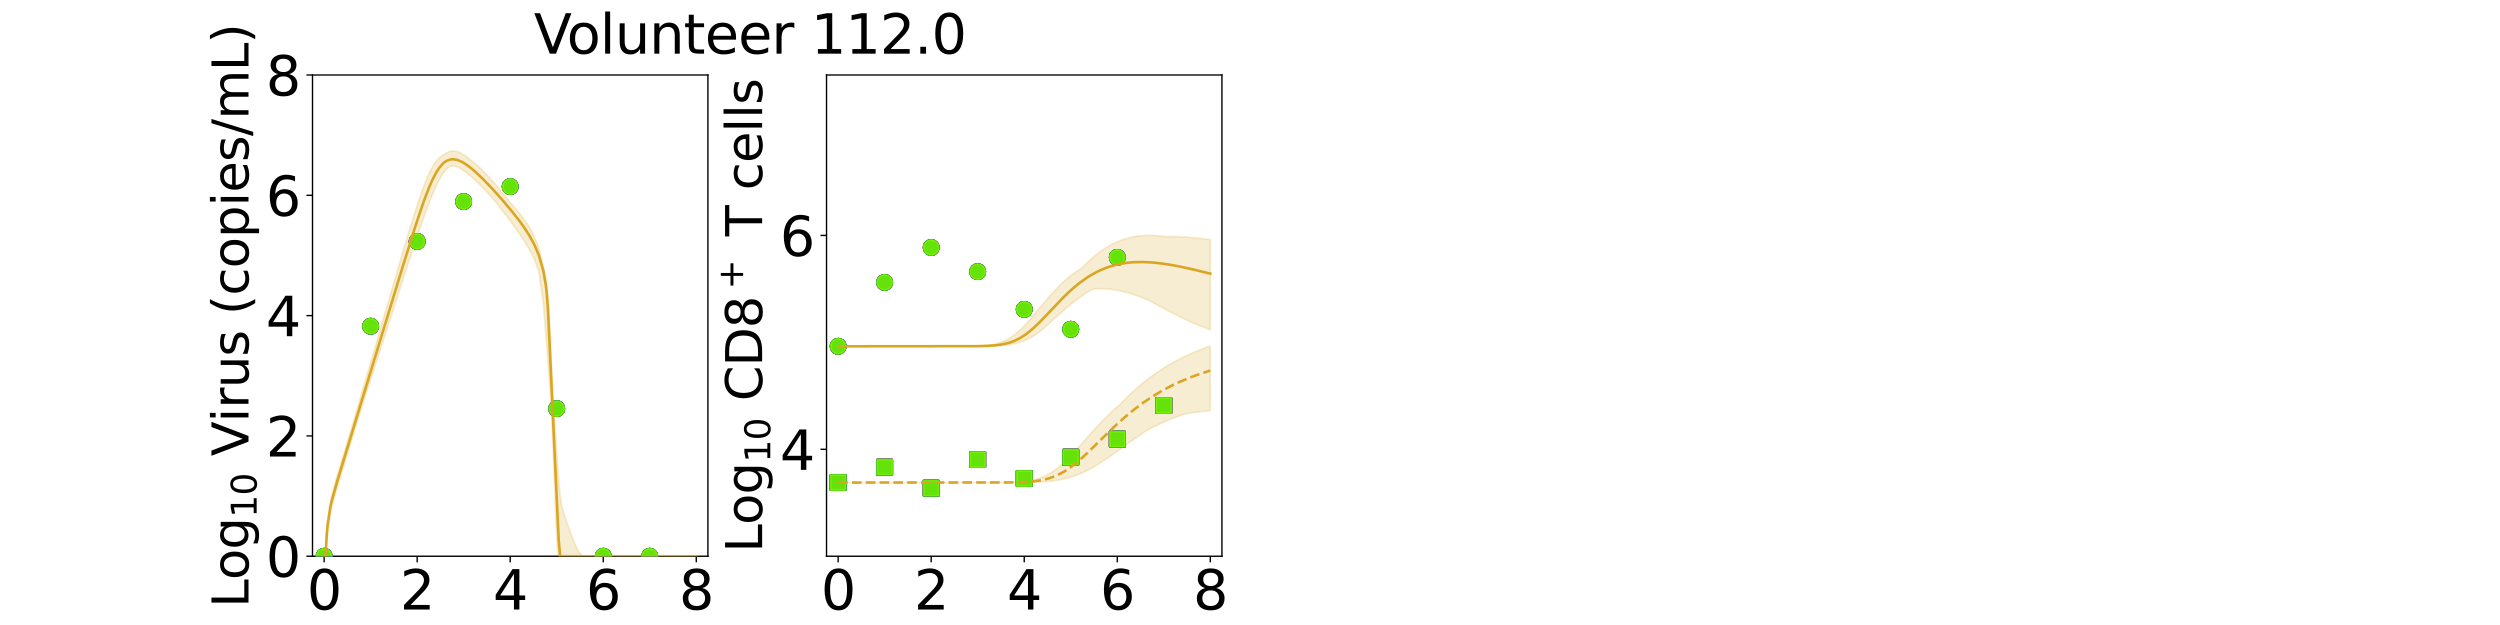 <?xml version="1.0" encoding="utf-8" standalone="no"?>
<!DOCTYPE svg PUBLIC "-//W3C//DTD SVG 1.1//EN"
  "http://www.w3.org/Graphics/SVG/1.1/DTD/svg11.dtd">
<svg xmlns:xlink="http://www.w3.org/1999/xlink" width="1440pt" height="360pt" viewBox="0 0 1440 360" xmlns="http://www.w3.org/2000/svg" version="1.1">
 <defs>
  <style type="text/css">*{stroke-linejoin: round; stroke-linecap: butt}</style>
 </defs>
 <g id="figure_1">
  <g id="patch_1">
   <path d="M 0 360 
L 1440 360 
L 1440 0 
L 0 0 
z
" style="fill: #ffffff"/>
  </g>
  <g id="axes_1">
   <g id="patch_2">
    <path d="M 180 320.4 
L 407.755 320.4 
L 407.755 43.2 
L 180 43.2 
z
" style="fill: #ffffff"/>
   </g>
   <g id="matplotlib.axis_1">
    <g id="xtick_1">
     <g id="line2d_1">
      <defs>
       <path id="mc48d17e09c" d="M 0 0 
L 0 3.5 
" style="stroke: #000000; stroke-width: 0.8"/>
      </defs>
      <g>
       <use xlink:href="#mc48d17e09c" x="186.699" y="320.4" style="stroke: #000000; stroke-width: 0.8"/>
      </g>
     </g>
     <g id="text_1">
      <!-- 0 -->
      <g transform="translate(176.773 351.107) scale(0.312 -0.312)">
       <defs>
        <path id="DejaVuSans-30" d="M 2034 4250 
Q 1547 4250 1301 3770 
Q 1056 3291 1056 2328 
Q 1056 1369 1301 889 
Q 1547 409 2034 409 
Q 2525 409 2770 889 
Q 3016 1369 3016 2328 
Q 3016 3291 2770 3770 
Q 2525 4250 2034 4250 
z
M 2034 4750 
Q 2819 4750 3233 4129 
Q 3647 3509 3647 2328 
Q 3647 1150 3233 529 
Q 2819 -91 2034 -91 
Q 1250 -91 836 529 
Q 422 1150 422 2328 
Q 422 3509 836 4129 
Q 1250 4750 2034 4750 
z
" transform="scale(0.016)"/>
       </defs>
       <use xlink:href="#DejaVuSans-30"/>
      </g>
     </g>
    </g>
    <g id="xtick_2">
     <g id="line2d_2">
      <g>
       <use xlink:href="#mc48d17e09c" x="240.288" y="320.4" style="stroke: #000000; stroke-width: 0.8"/>
      </g>
     </g>
     <g id="text_2">
      <!-- 2 -->
      <g transform="translate(230.363 351.107) scale(0.312 -0.312)">
       <defs>
        <path id="DejaVuSans-32" d="M 1228 531 
L 3431 531 
L 3431 0 
L 469 0 
L 469 531 
Q 828 903 1448 1529 
Q 2069 2156 2228 2338 
Q 2531 2678 2651 2914 
Q 2772 3150 2772 3378 
Q 2772 3750 2511 3984 
Q 2250 4219 1831 4219 
Q 1534 4219 1204 4116 
Q 875 4013 500 3803 
L 500 4441 
Q 881 4594 1212 4672 
Q 1544 4750 1819 4750 
Q 2544 4750 2975 4387 
Q 3406 4025 3406 3419 
Q 3406 3131 3298 2873 
Q 3191 2616 2906 2266 
Q 2828 2175 2409 1742 
Q 1991 1309 1228 531 
z
" transform="scale(0.016)"/>
       </defs>
       <use xlink:href="#DejaVuSans-32"/>
      </g>
     </g>
    </g>
    <g id="xtick_3">
     <g id="line2d_3">
      <g>
       <use xlink:href="#mc48d17e09c" x="293.878" y="320.4" style="stroke: #000000; stroke-width: 0.8"/>
      </g>
     </g>
     <g id="text_3">
      <!-- 4 -->
      <g transform="translate(283.952 351.107) scale(0.312 -0.312)">
       <defs>
        <path id="DejaVuSans-34" d="M 2419 4116 
L 825 1625 
L 2419 1625 
L 2419 4116 
z
M 2253 4666 
L 3047 4666 
L 3047 1625 
L 3713 1625 
L 3713 1100 
L 3047 1100 
L 3047 0 
L 2419 0 
L 2419 1100 
L 313 1100 
L 313 1709 
L 2253 4666 
z
" transform="scale(0.016)"/>
       </defs>
       <use xlink:href="#DejaVuSans-34"/>
      </g>
     </g>
    </g>
    <g id="xtick_4">
     <g id="line2d_4">
      <g>
       <use xlink:href="#mc48d17e09c" x="347.467" y="320.4" style="stroke: #000000; stroke-width: 0.8"/>
      </g>
     </g>
     <g id="text_4">
      <!-- 6 -->
      <g transform="translate(337.541 351.107) scale(0.312 -0.312)">
       <defs>
        <path id="DejaVuSans-36" d="M 2113 2584 
Q 1688 2584 1439 2293 
Q 1191 2003 1191 1497 
Q 1191 994 1439 701 
Q 1688 409 2113 409 
Q 2538 409 2786 701 
Q 3034 994 3034 1497 
Q 3034 2003 2786 2293 
Q 2538 2584 2113 2584 
z
M 3366 4563 
L 3366 3988 
Q 3128 4100 2886 4159 
Q 2644 4219 2406 4219 
Q 1781 4219 1451 3797 
Q 1122 3375 1075 2522 
Q 1259 2794 1537 2939 
Q 1816 3084 2150 3084 
Q 2853 3084 3261 2657 
Q 3669 2231 3669 1497 
Q 3669 778 3244 343 
Q 2819 -91 2113 -91 
Q 1303 -91 875 529 
Q 447 1150 447 2328 
Q 447 3434 972 4092 
Q 1497 4750 2381 4750 
Q 2619 4750 2861 4703 
Q 3103 4656 3366 4563 
z
" transform="scale(0.016)"/>
       </defs>
       <use xlink:href="#DejaVuSans-36"/>
      </g>
     </g>
    </g>
    <g id="xtick_5">
     <g id="line2d_5">
      <g>
       <use xlink:href="#mc48d17e09c" x="401.056" y="320.4" style="stroke: #000000; stroke-width: 0.8"/>
      </g>
     </g>
     <g id="text_5">
      <!-- 8 -->
      <g transform="translate(391.131 351.107) scale(0.312 -0.312)">
       <defs>
        <path id="DejaVuSans-38" d="M 2034 2216 
Q 1584 2216 1326 1975 
Q 1069 1734 1069 1313 
Q 1069 891 1326 650 
Q 1584 409 2034 409 
Q 2484 409 2743 651 
Q 3003 894 3003 1313 
Q 3003 1734 2745 1975 
Q 2488 2216 2034 2216 
z
M 1403 2484 
Q 997 2584 770 2862 
Q 544 3141 544 3541 
Q 544 4100 942 4425 
Q 1341 4750 2034 4750 
Q 2731 4750 3128 4425 
Q 3525 4100 3525 3541 
Q 3525 3141 3298 2862 
Q 3072 2584 2669 2484 
Q 3125 2378 3379 2068 
Q 3634 1759 3634 1313 
Q 3634 634 3220 271 
Q 2806 -91 2034 -91 
Q 1263 -91 848 271 
Q 434 634 434 1313 
Q 434 1759 690 2068 
Q 947 2378 1403 2484 
z
M 1172 3481 
Q 1172 3119 1398 2916 
Q 1625 2713 2034 2713 
Q 2441 2713 2670 2916 
Q 2900 3119 2900 3481 
Q 2900 3844 2670 4047 
Q 2441 4250 2034 4250 
Q 1625 4250 1398 4047 
Q 1172 3844 1172 3481 
z
" transform="scale(0.016)"/>
       </defs>
       <use xlink:href="#DejaVuSans-38"/>
      </g>
     </g>
    </g>
    <g id="text_6">
     <!-- Time (d) -->
     <g transform="translate(234.108 383.327) scale(0.286 -0.286)">
      <defs>
       <path id="DejaVuSans-54" d="M -19 4666 
L 3928 4666 
L 3928 4134 
L 2272 4134 
L 2272 0 
L 1638 0 
L 1638 4134 
L -19 4134 
L -19 4666 
z
" transform="scale(0.016)"/>
       <path id="DejaVuSans-69" d="M 603 3500 
L 1178 3500 
L 1178 0 
L 603 0 
L 603 3500 
z
M 603 4863 
L 1178 4863 
L 1178 4134 
L 603 4134 
L 603 4863 
z
" transform="scale(0.016)"/>
       <path id="DejaVuSans-6d" d="M 3328 2828 
Q 3544 3216 3844 3400 
Q 4144 3584 4550 3584 
Q 5097 3584 5394 3201 
Q 5691 2819 5691 2113 
L 5691 0 
L 5113 0 
L 5113 2094 
Q 5113 2597 4934 2840 
Q 4756 3084 4391 3084 
Q 3944 3084 3684 2787 
Q 3425 2491 3425 1978 
L 3425 0 
L 2847 0 
L 2847 2094 
Q 2847 2600 2669 2842 
Q 2491 3084 2119 3084 
Q 1678 3084 1418 2786 
Q 1159 2488 1159 1978 
L 1159 0 
L 581 0 
L 581 3500 
L 1159 3500 
L 1159 2956 
Q 1356 3278 1631 3431 
Q 1906 3584 2284 3584 
Q 2666 3584 2933 3390 
Q 3200 3197 3328 2828 
z
" transform="scale(0.016)"/>
       <path id="DejaVuSans-65" d="M 3597 1894 
L 3597 1613 
L 953 1613 
Q 991 1019 1311 708 
Q 1631 397 2203 397 
Q 2534 397 2845 478 
Q 3156 559 3463 722 
L 3463 178 
Q 3153 47 2828 -22 
Q 2503 -91 2169 -91 
Q 1331 -91 842 396 
Q 353 884 353 1716 
Q 353 2575 817 3079 
Q 1281 3584 2069 3584 
Q 2775 3584 3186 3129 
Q 3597 2675 3597 1894 
z
M 3022 2063 
Q 3016 2534 2758 2815 
Q 2500 3097 2075 3097 
Q 1594 3097 1305 2825 
Q 1016 2553 972 2059 
L 3022 2063 
z
" transform="scale(0.016)"/>
       <path id="DejaVuSans-20" transform="scale(0.016)"/>
       <path id="DejaVuSans-28" d="M 1984 4856 
Q 1566 4138 1362 3434 
Q 1159 2731 1159 2009 
Q 1159 1288 1364 580 
Q 1569 -128 1984 -844 
L 1484 -844 
Q 1016 -109 783 600 
Q 550 1309 550 2009 
Q 550 2706 781 3412 
Q 1013 4119 1484 4856 
L 1984 4856 
z
" transform="scale(0.016)"/>
       <path id="DejaVuSans-64" d="M 2906 2969 
L 2906 4863 
L 3481 4863 
L 3481 0 
L 2906 0 
L 2906 525 
Q 2725 213 2448 61 
Q 2172 -91 1784 -91 
Q 1150 -91 751 415 
Q 353 922 353 1747 
Q 353 2572 751 3078 
Q 1150 3584 1784 3584 
Q 2172 3584 2448 3432 
Q 2725 3281 2906 2969 
z
M 947 1747 
Q 947 1113 1208 752 
Q 1469 391 1925 391 
Q 2381 391 2643 752 
Q 2906 1113 2906 1747 
Q 2906 2381 2643 2742 
Q 2381 3103 1925 3103 
Q 1469 3103 1208 2742 
Q 947 2381 947 1747 
z
" transform="scale(0.016)"/>
       <path id="DejaVuSans-29" d="M 513 4856 
L 1013 4856 
Q 1481 4119 1714 3412 
Q 1947 2706 1947 2009 
Q 1947 1309 1714 600 
Q 1481 -109 1013 -844 
L 513 -844 
Q 928 -128 1133 580 
Q 1338 1288 1338 2009 
Q 1338 2731 1133 3434 
Q 928 4138 513 4856 
z
" transform="scale(0.016)"/>
      </defs>
      <use xlink:href="#DejaVuSans-54"/>
      <use xlink:href="#DejaVuSans-69" x="57.959"/>
      <use xlink:href="#DejaVuSans-6d" x="85.742"/>
      <use xlink:href="#DejaVuSans-65" x="183.154"/>
      <use xlink:href="#DejaVuSans-20" x="244.678"/>
      <use xlink:href="#DejaVuSans-28" x="276.465"/>
      <use xlink:href="#DejaVuSans-64" x="315.479"/>
      <use xlink:href="#DejaVuSans-29" x="378.955"/>
     </g>
    </g>
   </g>
   <g id="matplotlib.axis_2">
    <g id="ytick_1">
     <g id="line2d_6">
      <defs>
       <path id="m46b846f6ab" d="M 0 0 
L -3.5 0 
" style="stroke: #000000; stroke-width: 0.8"/>
      </defs>
      <g>
       <use xlink:href="#m46b846f6ab" x="180" y="320.4" style="stroke: #000000; stroke-width: 0.8"/>
      </g>
     </g>
     <g id="text_7">
      <!-- 0 -->
      <g transform="translate(153.149 332.254) scale(0.312 -0.312)">
       <use xlink:href="#DejaVuSans-30"/>
      </g>
     </g>
    </g>
    <g id="ytick_2">
     <g id="line2d_7">
      <g>
       <use xlink:href="#m46b846f6ab" x="180" y="251.1" style="stroke: #000000; stroke-width: 0.8"/>
      </g>
     </g>
     <g id="text_8">
      <!-- 2 -->
      <g transform="translate(153.149 262.954) scale(0.312 -0.312)">
       <use xlink:href="#DejaVuSans-32"/>
      </g>
     </g>
    </g>
    <g id="ytick_3">
     <g id="line2d_8">
      <g>
       <use xlink:href="#m46b846f6ab" x="180" y="181.8" style="stroke: #000000; stroke-width: 0.8"/>
      </g>
     </g>
     <g id="text_9">
      <!-- 4 -->
      <g transform="translate(153.149 193.654) scale(0.312 -0.312)">
       <use xlink:href="#DejaVuSans-34"/>
      </g>
     </g>
    </g>
    <g id="ytick_4">
     <g id="line2d_9">
      <g>
       <use xlink:href="#m46b846f6ab" x="180" y="112.5" style="stroke: #000000; stroke-width: 0.8"/>
      </g>
     </g>
     <g id="text_10">
      <!-- 6 -->
      <g transform="translate(153.149 124.354) scale(0.312 -0.312)">
       <use xlink:href="#DejaVuSans-36"/>
      </g>
     </g>
    </g>
    <g id="ytick_5">
     <g id="line2d_10">
      <g>
       <use xlink:href="#m46b846f6ab" x="180" y="43.2" style="stroke: #000000; stroke-width: 0.8"/>
      </g>
     </g>
     <g id="text_11">
      <!-- 8 -->
      <g transform="translate(153.149 55.054) scale(0.312 -0.312)">
       <use xlink:href="#DejaVuSans-38"/>
      </g>
     </g>
    </g>
    <g id="text_12">
     <!-- Log$_{10}$ Virus (copies/mL) -->
     <g transform="translate(143.143 349.968) rotate(-90) scale(0.286 -0.286)">
      <defs>
       <path id="DejaVuSans-4c" d="M 628 4666 
L 1259 4666 
L 1259 531 
L 3531 531 
L 3531 0 
L 628 0 
L 628 4666 
z
" transform="scale(0.016)"/>
       <path id="DejaVuSans-6f" d="M 1959 3097 
Q 1497 3097 1228 2736 
Q 959 2375 959 1747 
Q 959 1119 1226 758 
Q 1494 397 1959 397 
Q 2419 397 2687 759 
Q 2956 1122 2956 1747 
Q 2956 2369 2687 2733 
Q 2419 3097 1959 3097 
z
M 1959 3584 
Q 2709 3584 3137 3096 
Q 3566 2609 3566 1747 
Q 3566 888 3137 398 
Q 2709 -91 1959 -91 
Q 1206 -91 779 398 
Q 353 888 353 1747 
Q 353 2609 779 3096 
Q 1206 3584 1959 3584 
z
" transform="scale(0.016)"/>
       <path id="DejaVuSans-67" d="M 2906 1791 
Q 2906 2416 2648 2759 
Q 2391 3103 1925 3103 
Q 1463 3103 1205 2759 
Q 947 2416 947 1791 
Q 947 1169 1205 825 
Q 1463 481 1925 481 
Q 2391 481 2648 825 
Q 2906 1169 2906 1791 
z
M 3481 434 
Q 3481 -459 3084 -895 
Q 2688 -1331 1869 -1331 
Q 1566 -1331 1297 -1286 
Q 1028 -1241 775 -1147 
L 775 -588 
Q 1028 -725 1275 -790 
Q 1522 -856 1778 -856 
Q 2344 -856 2625 -561 
Q 2906 -266 2906 331 
L 2906 616 
Q 2728 306 2450 153 
Q 2172 0 1784 0 
Q 1141 0 747 490 
Q 353 981 353 1791 
Q 353 2603 747 3093 
Q 1141 3584 1784 3584 
Q 2172 3584 2450 3431 
Q 2728 3278 2906 2969 
L 2906 3500 
L 3481 3500 
L 3481 434 
z
" transform="scale(0.016)"/>
       <path id="DejaVuSans-31" d="M 794 531 
L 1825 531 
L 1825 4091 
L 703 3866 
L 703 4441 
L 1819 4666 
L 2450 4666 
L 2450 531 
L 3481 531 
L 3481 0 
L 794 0 
L 794 531 
z
" transform="scale(0.016)"/>
       <path id="DejaVuSans-56" d="M 1831 0 
L 50 4666 
L 709 4666 
L 2188 738 
L 3669 4666 
L 4325 4666 
L 2547 0 
L 1831 0 
z
" transform="scale(0.016)"/>
       <path id="DejaVuSans-72" d="M 2631 2963 
Q 2534 3019 2420 3045 
Q 2306 3072 2169 3072 
Q 1681 3072 1420 2755 
Q 1159 2438 1159 1844 
L 1159 0 
L 581 0 
L 581 3500 
L 1159 3500 
L 1159 2956 
Q 1341 3275 1631 3429 
Q 1922 3584 2338 3584 
Q 2397 3584 2469 3576 
Q 2541 3569 2628 3553 
L 2631 2963 
z
" transform="scale(0.016)"/>
       <path id="DejaVuSans-75" d="M 544 1381 
L 544 3500 
L 1119 3500 
L 1119 1403 
Q 1119 906 1312 657 
Q 1506 409 1894 409 
Q 2359 409 2629 706 
Q 2900 1003 2900 1516 
L 2900 3500 
L 3475 3500 
L 3475 0 
L 2900 0 
L 2900 538 
Q 2691 219 2414 64 
Q 2138 -91 1772 -91 
Q 1169 -91 856 284 
Q 544 659 544 1381 
z
M 1991 3584 
L 1991 3584 
z
" transform="scale(0.016)"/>
       <path id="DejaVuSans-73" d="M 2834 3397 
L 2834 2853 
Q 2591 2978 2328 3040 
Q 2066 3103 1784 3103 
Q 1356 3103 1142 2972 
Q 928 2841 928 2578 
Q 928 2378 1081 2264 
Q 1234 2150 1697 2047 
L 1894 2003 
Q 2506 1872 2764 1633 
Q 3022 1394 3022 966 
Q 3022 478 2636 193 
Q 2250 -91 1575 -91 
Q 1294 -91 989 -36 
Q 684 19 347 128 
L 347 722 
Q 666 556 975 473 
Q 1284 391 1588 391 
Q 1994 391 2212 530 
Q 2431 669 2431 922 
Q 2431 1156 2273 1281 
Q 2116 1406 1581 1522 
L 1381 1569 
Q 847 1681 609 1914 
Q 372 2147 372 2553 
Q 372 3047 722 3315 
Q 1072 3584 1716 3584 
Q 2034 3584 2315 3537 
Q 2597 3491 2834 3397 
z
" transform="scale(0.016)"/>
       <path id="DejaVuSans-63" d="M 3122 3366 
L 3122 2828 
Q 2878 2963 2633 3030 
Q 2388 3097 2138 3097 
Q 1578 3097 1268 2742 
Q 959 2388 959 1747 
Q 959 1106 1268 751 
Q 1578 397 2138 397 
Q 2388 397 2633 464 
Q 2878 531 3122 666 
L 3122 134 
Q 2881 22 2623 -34 
Q 2366 -91 2075 -91 
Q 1284 -91 818 406 
Q 353 903 353 1747 
Q 353 2603 823 3093 
Q 1294 3584 2113 3584 
Q 2378 3584 2631 3529 
Q 2884 3475 3122 3366 
z
" transform="scale(0.016)"/>
       <path id="DejaVuSans-70" d="M 1159 525 
L 1159 -1331 
L 581 -1331 
L 581 3500 
L 1159 3500 
L 1159 2969 
Q 1341 3281 1617 3432 
Q 1894 3584 2278 3584 
Q 2916 3584 3314 3078 
Q 3713 2572 3713 1747 
Q 3713 922 3314 415 
Q 2916 -91 2278 -91 
Q 1894 -91 1617 61 
Q 1341 213 1159 525 
z
M 3116 1747 
Q 3116 2381 2855 2742 
Q 2594 3103 2138 3103 
Q 1681 3103 1420 2742 
Q 1159 2381 1159 1747 
Q 1159 1113 1420 752 
Q 1681 391 2138 391 
Q 2594 391 2855 752 
Q 3116 1113 3116 1747 
z
" transform="scale(0.016)"/>
       <path id="DejaVuSans-2f" d="M 1625 4666 
L 2156 4666 
L 531 -594 
L 0 -594 
L 1625 4666 
z
" transform="scale(0.016)"/>
      </defs>
      <use xlink:href="#DejaVuSans-4c" transform="translate(0 0.016)"/>
      <use xlink:href="#DejaVuSans-6f" transform="translate(55.713 0.016)"/>
      <use xlink:href="#DejaVuSans-67" transform="translate(116.895 0.016)"/>
      <use xlink:href="#DejaVuSans-31" transform="translate(181.328 -16.391) scale(0.7)"/>
      <use xlink:href="#DejaVuSans-30" transform="translate(225.864 -16.391) scale(0.7)"/>
      <use xlink:href="#DejaVuSans-20" transform="translate(273.135 0.016)"/>
      <use xlink:href="#DejaVuSans-56" transform="translate(304.922 0.016)"/>
      <use xlink:href="#DejaVuSans-69" transform="translate(373.33 0.016)"/>
      <use xlink:href="#DejaVuSans-72" transform="translate(401.113 0.016)"/>
      <use xlink:href="#DejaVuSans-75" transform="translate(442.227 0.016)"/>
      <use xlink:href="#DejaVuSans-73" transform="translate(505.605 0.016)"/>
      <use xlink:href="#DejaVuSans-20" transform="translate(557.705 0.016)"/>
      <use xlink:href="#DejaVuSans-28" transform="translate(589.492 0.016)"/>
      <use xlink:href="#DejaVuSans-63" transform="translate(628.506 0.016)"/>
      <use xlink:href="#DejaVuSans-6f" transform="translate(683.486 0.016)"/>
      <use xlink:href="#DejaVuSans-70" transform="translate(744.668 0.016)"/>
      <use xlink:href="#DejaVuSans-69" transform="translate(808.145 0.016)"/>
      <use xlink:href="#DejaVuSans-65" transform="translate(835.928 0.016)"/>
      <use xlink:href="#DejaVuSans-73" transform="translate(897.451 0.016)"/>
      <use xlink:href="#DejaVuSans-2f" transform="translate(949.551 0.016)"/>
      <use xlink:href="#DejaVuSans-6d" transform="translate(983.242 0.016)"/>
      <use xlink:href="#DejaVuSans-4c" transform="translate(1080.654 0.016)"/>
      <use xlink:href="#DejaVuSans-29" transform="translate(1136.367 0.016)"/>
     </g>
    </g>
   </g>
   <g id="patch_3">
    <path d="M 180 320.4 
L 180 43.2 
" style="fill: none; stroke: #000000; stroke-width: 0.8; stroke-linejoin: miter; stroke-linecap: square"/>
   </g>
   <g id="patch_4">
    <path d="M 407.755 320.4 
L 407.755 43.2 
" style="fill: none; stroke: #000000; stroke-width: 0.8; stroke-linejoin: miter; stroke-linecap: square"/>
   </g>
   <g id="patch_5">
    <path d="M 180 320.4 
L 407.755 320.4 
" style="fill: none; stroke: #000000; stroke-width: 0.8; stroke-linejoin: miter; stroke-linecap: square"/>
   </g>
   <g id="patch_6">
    <path d="M 180 43.2 
L 407.755 43.2 
" style="fill: none; stroke: #000000; stroke-width: 0.8; stroke-linejoin: miter; stroke-linecap: square"/>
   </g>
   <g id="PolyCollection_1">
    <defs>
     <path id="m4e6842286c" d="M 186.699 -39.6 
L 186.699 -39.6 
L 186.699 -39.6 
L 186.702 -39.6 
L 186.732 -39.6 
L 186.866 -39.6 
L 186.956 -39.6 
L 187.286 -39.6 
L 187.501 -39.6 
L 188.219 -48.983 
L 188.733 -54.572 
L 190.371 -64.821 
L 191.196 -68.308 
L 193.451 -76.467 
L 194.473 -79.926 
L 196.655 -87.157 
L 197.812 -90.953 
L 199.952 -97.995 
L 201.227 -102.169 
L 203.369 -109.216 
L 204.736 -113.691 
L 206.871 -120.692 
L 208.307 -125.146 
L 210.433 -131.751 
L 211.92 -136.364 
L 214.262 -143.637 
L 215.723 -148.168 
L 217.742 -154.445 
L 219.263 -159.172 
L 221.465 -165.998 
L 222.975 -170.68 
L 225.008 -176.984 
L 226.552 -181.772 
L 228.734 -188.519 
L 230.257 -193.225 
L 232.279 -199.456 
L 233.832 -204.239 
L 235.999 -210.856 
L 237.542 -215.553 
L 239.622 -221.797 
L 241.205 -226.509 
L 243.458 -233.029 
L 245.054 -237.535 
L 247.228 -243.387 
L 248.869 -247.527 
L 251.208 -252.905 
L 252.855 -256.213 
L 255.399 -260.464 
L 257.071 -262.586 
L 259.375 -264.258 
L 261.096 -264.423 
L 263.396 -263.784 
L 265.149 -262.886 
L 267.374 -261.499 
L 269.212 -260.118 
L 271.596 -258.15 
L 273.51 -256.407 
L 276.105 -253.914 
L 278.178 -251.802 
L 280.857 -248.976 
L 283.537 -246.005 
L 286.216 -242.705 
L 288.896 -239.312 
L 291.575 -235.838 
L 294.255 -232.272 
L 296.934 -228.59 
L 299.613 -224.747 
L 302.293 -220.662 
L 304.972 -216.189 
L 307.652 -211.046 
L 310.331 -203.72 
L 313.011 -185.082 
L 314.351 -168.01 
L 314.886 -161.137 
L 315.292 -155.899 
L 315.424 -154.204 
L 315.579 -152.194 
L 315.68 -150.897 
L 315.765 -149.801 
L 315.809 -149.236 
L 315.81 -149.214 
L 315.828 -148.993 
L 315.845 -148.763 
L 315.877 -148.359 
L 315.908 -147.955 
L 315.967 -147.191 
L 316.061 -145.984 
L 316.285 -143.097 
L 316.67 -138.113 
L 317.08 -132.789 
L 317.639 -122.353 
L 318.199 -109.955 
L 318.865 -94.845 
L 319.543 -76.704 
L 320.287 -57.63 
L 321.031 -43.869 
L 321.813 -39.6 
L 322.622 -39.6 
L 323.517 -39.6 
L 324.574 -39.6 
L 325.866 -39.6 
L 327.888 -39.6 
L 330.198 -39.6 
L 332.877 -39.6 
L 335.557 -39.6 
L 338.236 -39.6 
L 340.916 -39.6 
L 343.595 -39.6 
L 346.275 -39.6 
L 348.954 -39.6 
L 351.634 -39.6 
L 354.313 -39.6 
L 356.993 -39.6 
L 359.672 -39.6 
L 362.352 -39.6 
L 365.031 -39.6 
L 367.71 -39.6 
L 370.39 -39.6 
L 373.069 -39.6 
L 375.749 -39.6 
L 378.428 -39.6 
L 381.108 -39.6 
L 383.787 -39.6 
L 386.467 -39.6 
L 389.146 -39.6 
L 391.826 -39.6 
L 394.505 -39.6 
L 397.185 -39.6 
L 399.864 -39.6 
L 401.056 -39.6 
L 401.056 -39.6 
L 401.056 -39.6 
L 399.864 -39.6 
L 397.185 -39.6 
L 394.505 -39.6 
L 391.826 -39.6 
L 389.146 -39.6 
L 386.467 -39.6 
L 383.787 -39.6 
L 381.108 -39.6 
L 378.428 -39.6 
L 375.749 -39.6 
L 373.069 -39.6 
L 370.39 -39.6 
L 367.71 -39.6 
L 365.031 -39.6 
L 362.352 -39.6 
L 359.672 -39.6 
L 356.993 -39.6 
L 354.313 -39.6 
L 351.634 -39.6 
L 348.954 -39.6 
L 346.275 -39.6 
L 343.595 -39.6 
L 340.916 -39.6 
L 338.236 -39.6 
L 335.557 -39.6 
L 332.877 -42.793 
L 330.198 -49.048 
L 327.888 -55.259 
L 325.866 -60.847 
L 324.574 -64.966 
L 323.517 -68.832 
L 322.622 -74.72 
L 321.813 -83.962 
L 321.031 -94.29 
L 320.287 -104.99 
L 319.543 -116.51 
L 318.865 -127.009 
L 318.199 -140.02 
L 317.639 -151.222 
L 317.08 -164.779 
L 316.67 -174.731 
L 316.285 -181.704 
L 316.061 -184.654 
L 315.967 -186.018 
L 315.908 -186.768 
L 315.877 -187.166 
L 315.845 -187.563 
L 315.828 -187.789 
L 315.81 -188.006 
L 315.809 -188.028 
L 315.765 -188.583 
L 315.68 -189.532 
L 315.579 -190.601 
L 315.424 -192.041 
L 315.292 -193.162 
L 314.886 -196.428 
L 314.351 -200.504 
L 313.011 -206.528 
L 310.331 -217.302 
L 307.652 -224.072 
L 304.972 -229.042 
L 302.293 -233.108 
L 299.613 -236.649 
L 296.934 -239.863 
L 294.255 -242.861 
L 291.575 -246.285 
L 288.896 -249.612 
L 286.216 -252.828 
L 283.537 -255.912 
L 280.857 -258.871 
L 278.178 -261.644 
L 276.105 -263.666 
L 273.51 -265.938 
L 271.596 -267.449 
L 269.212 -269.4 
L 267.374 -270.727 
L 265.149 -271.983 
L 263.396 -272.692 
L 261.096 -273.065 
L 259.375 -272.894 
L 257.071 -271.865 
L 255.399 -270.768 
L 252.855 -268.912 
L 251.208 -267.213 
L 248.869 -263.464 
L 247.228 -260.302 
L 245.054 -255.145 
L 243.458 -250.97 
L 241.205 -244.435 
L 239.622 -239.621 
L 237.542 -232.994 
L 235.999 -227.968 
L 233.832 -220.76 
L 232.279 -215.543 
L 230.257 -208.691 
L 228.734 -203.511 
L 226.552 -196.049 
L 225.008 -190.763 
L 222.975 -183.788 
L 221.465 -178.609 
L 219.263 -171.036 
L 217.742 -165.812 
L 215.723 -158.866 
L 214.262 -153.852 
L 211.92 -145.777 
L 210.433 -140.67 
L 208.307 -133.346 
L 206.871 -128.417 
L 204.736 -121.061 
L 203.369 -116.373 
L 201.227 -109.258 
L 199.952 -105.055 
L 197.812 -98.003 
L 196.655 -94.22 
L 194.473 -87.036 
L 193.451 -83.582 
L 191.196 -75.285 
L 190.371 -71.466 
L 188.733 -60.302 
L 188.219 -53.593 
L 187.501 -40.52 
L 187.286 -39.6 
L 186.956 -39.6 
L 186.866 -39.6 
L 186.732 -39.6 
L 186.702 -39.6 
L 186.699 -39.6 
L 186.699 -39.6 
z
" style="stroke: #daa520; stroke-opacity: 0.2"/>
    </defs>
    <g clip-path="url(#pafeb4fc1ee)">
     <use xlink:href="#m4e6842286c" x="0" y="360" style="fill: #daa520; fill-opacity: 0.2; stroke: #daa520; stroke-opacity: 0.2"/>
    </g>
   </g>
   <g id="PathCollection_1">
    <defs>
     <path id="mb2cb85e38c" d="M 0 4.33 
C 1.148 4.33 2.25 3.874 3.062 3.062 
C 3.874 2.25 4.33 1.148 4.33 0 
C 4.33 -1.148 3.874 -2.25 3.062 -3.062 
C 2.25 -3.874 1.148 -4.33 0 -4.33 
C -1.148 -4.33 -2.25 -3.874 -3.062 -3.062 
C -3.874 -2.25 -4.33 -1.148 -4.33 0 
C -4.33 1.148 -3.874 2.25 -3.062 3.062 
C -2.25 3.874 -1.148 4.33 0 4.33 
z
" style="stroke: #808080; stroke-opacity: 0.8"/>
    </defs>
    <g clip-path="url(#pafeb4fc1ee)">
     <use xlink:href="#mb2cb85e38c" x="186.699" y="320.4" style="fill: #808080; fill-opacity: 0.8; stroke: #808080; stroke-opacity: 0.8"/>
     <use xlink:href="#mb2cb85e38c" x="213.493" y="187.901" style="fill: #808080; fill-opacity: 0.8; stroke: #808080; stroke-opacity: 0.8"/>
     <use xlink:href="#mb2cb85e38c" x="240.288" y="139.059" style="fill: #808080; fill-opacity: 0.8; stroke: #808080; stroke-opacity: 0.8"/>
     <use xlink:href="#mb2cb85e38c" x="267.083" y="116.117" style="fill: #808080; fill-opacity: 0.8; stroke: #808080; stroke-opacity: 0.8"/>
     <use xlink:href="#mb2cb85e38c" x="293.878" y="107.46" style="fill: #808080; fill-opacity: 0.8; stroke: #808080; stroke-opacity: 0.8"/>
     <use xlink:href="#mb2cb85e38c" x="320.672" y="235.393" style="fill: #808080; fill-opacity: 0.8; stroke: #808080; stroke-opacity: 0.8"/>
     <use xlink:href="#mb2cb85e38c" x="347.467" y="320.4" style="fill: #808080; fill-opacity: 0.8; stroke: #808080; stroke-opacity: 0.8"/>
     <use xlink:href="#mb2cb85e38c" x="374.262" y="320.4" style="fill: #808080; fill-opacity: 0.8; stroke: #808080; stroke-opacity: 0.8"/>
    </g>
   </g>
   <g id="PathCollection_2">
    <defs>
     <path id="m2faa522c7a" d="M 0 4.33 
C 1.148 4.33 2.25 3.874 3.062 3.062 
C 3.874 2.25 4.33 1.148 4.33 0 
C 4.33 -1.148 3.874 -2.25 3.062 -3.062 
C 2.25 -3.874 1.148 -4.33 0 -4.33 
C -1.148 -4.33 -2.25 -3.874 -3.062 -3.062 
C -3.874 -2.25 -4.33 -1.148 -4.33 0 
C -4.33 1.148 -3.874 2.25 -3.062 3.062 
C -2.25 3.874 -1.148 4.33 0 4.33 
z
" style="stroke: #800080; stroke-opacity: 0.8"/>
    </defs>
    <g clip-path="url(#pafeb4fc1ee)">
     <use xlink:href="#m2faa522c7a" x="186.699" y="320.4" style="fill: #800080; fill-opacity: 0.8; stroke: #800080; stroke-opacity: 0.8"/>
     <use xlink:href="#m2faa522c7a" x="213.493" y="187.901" style="fill: #800080; fill-opacity: 0.8; stroke: #800080; stroke-opacity: 0.8"/>
     <use xlink:href="#m2faa522c7a" x="240.288" y="139.059" style="fill: #800080; fill-opacity: 0.8; stroke: #800080; stroke-opacity: 0.8"/>
     <use xlink:href="#m2faa522c7a" x="267.083" y="116.117" style="fill: #800080; fill-opacity: 0.8; stroke: #800080; stroke-opacity: 0.8"/>
     <use xlink:href="#m2faa522c7a" x="293.878" y="107.46" style="fill: #800080; fill-opacity: 0.8; stroke: #800080; stroke-opacity: 0.8"/>
     <use xlink:href="#m2faa522c7a" x="320.672" y="235.393" style="fill: #800080; fill-opacity: 0.8; stroke: #800080; stroke-opacity: 0.8"/>
     <use xlink:href="#m2faa522c7a" x="347.467" y="320.4" style="fill: #800080; fill-opacity: 0.8; stroke: #800080; stroke-opacity: 0.8"/>
     <use xlink:href="#m2faa522c7a" x="374.262" y="320.4" style="fill: #800080; fill-opacity: 0.8; stroke: #800080; stroke-opacity: 0.8"/>
    </g>
   </g>
   <g id="PathCollection_3">
    <defs>
     <path id="mdb55e161c4" d="M 0 4.33 
C 1.148 4.33 2.25 3.874 3.062 3.062 
C 3.874 2.25 4.33 1.148 4.33 0 
C 4.33 -1.148 3.874 -2.25 3.062 -3.062 
C 2.25 -3.874 1.148 -4.33 0 -4.33 
C -1.148 -4.33 -2.25 -3.874 -3.062 -3.062 
C -3.874 -2.25 -4.33 -1.148 -4.33 0 
C -4.33 1.148 -3.874 2.25 -3.062 3.062 
C -2.25 3.874 -1.148 4.33 0 4.33 
z
" style="stroke: #ff8c00; stroke-opacity: 0.8"/>
    </defs>
    <g clip-path="url(#pafeb4fc1ee)">
     <use xlink:href="#mdb55e161c4" x="186.699" y="320.4" style="fill: #ff8c00; fill-opacity: 0.8; stroke: #ff8c00; stroke-opacity: 0.8"/>
     <use xlink:href="#mdb55e161c4" x="213.493" y="187.901" style="fill: #ff8c00; fill-opacity: 0.8; stroke: #ff8c00; stroke-opacity: 0.8"/>
     <use xlink:href="#mdb55e161c4" x="240.288" y="139.059" style="fill: #ff8c00; fill-opacity: 0.8; stroke: #ff8c00; stroke-opacity: 0.8"/>
     <use xlink:href="#mdb55e161c4" x="267.083" y="116.117" style="fill: #ff8c00; fill-opacity: 0.8; stroke: #ff8c00; stroke-opacity: 0.8"/>
     <use xlink:href="#mdb55e161c4" x="293.878" y="107.46" style="fill: #ff8c00; fill-opacity: 0.8; stroke: #ff8c00; stroke-opacity: 0.8"/>
     <use xlink:href="#mdb55e161c4" x="320.672" y="235.393" style="fill: #ff8c00; fill-opacity: 0.8; stroke: #ff8c00; stroke-opacity: 0.8"/>
     <use xlink:href="#mdb55e161c4" x="347.467" y="320.4" style="fill: #ff8c00; fill-opacity: 0.8; stroke: #ff8c00; stroke-opacity: 0.8"/>
     <use xlink:href="#mdb55e161c4" x="374.262" y="320.4" style="fill: #ff8c00; fill-opacity: 0.8; stroke: #ff8c00; stroke-opacity: 0.8"/>
    </g>
   </g>
   <g id="PathCollection_4">
    <defs>
     <path id="m93eb0bf046" d="M 0 4.33 
C 1.148 4.33 2.25 3.874 3.062 3.062 
C 3.874 2.25 4.33 1.148 4.33 0 
C 4.33 -1.148 3.874 -2.25 3.062 -3.062 
C 2.25 -3.874 1.148 -4.33 0 -4.33 
C -1.148 -4.33 -2.25 -3.874 -3.062 -3.062 
C -3.874 -2.25 -4.33 -1.148 -4.33 0 
C -4.33 1.148 -3.874 2.25 -3.062 3.062 
C -2.25 3.874 -1.148 4.33 0 4.33 
z
" style="stroke: #ff00ff; stroke-opacity: 0.8"/>
    </defs>
    <g clip-path="url(#pafeb4fc1ee)">
     <use xlink:href="#m93eb0bf046" x="186.699" y="320.4" style="fill: #ff00ff; fill-opacity: 0.8; stroke: #ff00ff; stroke-opacity: 0.8"/>
     <use xlink:href="#m93eb0bf046" x="213.493" y="187.901" style="fill: #ff00ff; fill-opacity: 0.8; stroke: #ff00ff; stroke-opacity: 0.8"/>
     <use xlink:href="#m93eb0bf046" x="240.288" y="139.059" style="fill: #ff00ff; fill-opacity: 0.8; stroke: #ff00ff; stroke-opacity: 0.8"/>
     <use xlink:href="#m93eb0bf046" x="267.083" y="116.117" style="fill: #ff00ff; fill-opacity: 0.8; stroke: #ff00ff; stroke-opacity: 0.8"/>
     <use xlink:href="#m93eb0bf046" x="293.878" y="107.46" style="fill: #ff00ff; fill-opacity: 0.8; stroke: #ff00ff; stroke-opacity: 0.8"/>
     <use xlink:href="#m93eb0bf046" x="320.672" y="235.393" style="fill: #ff00ff; fill-opacity: 0.8; stroke: #ff00ff; stroke-opacity: 0.8"/>
     <use xlink:href="#m93eb0bf046" x="347.467" y="320.4" style="fill: #ff00ff; fill-opacity: 0.8; stroke: #ff00ff; stroke-opacity: 0.8"/>
     <use xlink:href="#m93eb0bf046" x="374.262" y="320.4" style="fill: #ff00ff; fill-opacity: 0.8; stroke: #ff00ff; stroke-opacity: 0.8"/>
    </g>
   </g>
   <g id="PathCollection_5">
    <defs>
     <path id="md984133fe2" d="M 0 4.33 
C 1.148 4.33 2.25 3.874 3.062 3.062 
C 3.874 2.25 4.33 1.148 4.33 0 
C 4.33 -1.148 3.874 -2.25 3.062 -3.062 
C 2.25 -3.874 1.148 -4.33 0 -4.33 
C -1.148 -4.33 -2.25 -3.874 -3.062 -3.062 
C -3.874 -2.25 -4.33 -1.148 -4.33 0 
C -4.33 1.148 -3.874 2.25 -3.062 3.062 
C -2.25 3.874 -1.148 4.33 0 4.33 
z
" style="stroke: #ff0000; stroke-opacity: 0.8"/>
    </defs>
    <g clip-path="url(#pafeb4fc1ee)">
     <use xlink:href="#md984133fe2" x="186.699" y="320.4" style="fill: #ff0000; fill-opacity: 0.8; stroke: #ff0000; stroke-opacity: 0.8"/>
     <use xlink:href="#md984133fe2" x="213.493" y="187.901" style="fill: #ff0000; fill-opacity: 0.8; stroke: #ff0000; stroke-opacity: 0.8"/>
     <use xlink:href="#md984133fe2" x="240.288" y="139.059" style="fill: #ff0000; fill-opacity: 0.8; stroke: #ff0000; stroke-opacity: 0.8"/>
     <use xlink:href="#md984133fe2" x="267.083" y="116.117" style="fill: #ff0000; fill-opacity: 0.8; stroke: #ff0000; stroke-opacity: 0.8"/>
     <use xlink:href="#md984133fe2" x="293.878" y="107.46" style="fill: #ff0000; fill-opacity: 0.8; stroke: #ff0000; stroke-opacity: 0.8"/>
     <use xlink:href="#md984133fe2" x="320.672" y="235.393" style="fill: #ff0000; fill-opacity: 0.8; stroke: #ff0000; stroke-opacity: 0.8"/>
     <use xlink:href="#md984133fe2" x="347.467" y="320.4" style="fill: #ff0000; fill-opacity: 0.8; stroke: #ff0000; stroke-opacity: 0.8"/>
     <use xlink:href="#md984133fe2" x="374.262" y="320.4" style="fill: #ff0000; fill-opacity: 0.8; stroke: #ff0000; stroke-opacity: 0.8"/>
    </g>
   </g>
   <g id="PathCollection_6">
    <defs>
     <path id="md378c97f01" d="M 0 4.33 
C 1.148 4.33 2.25 3.874 3.062 3.062 
C 3.874 2.25 4.33 1.148 4.33 0 
C 4.33 -1.148 3.874 -2.25 3.062 -3.062 
C 2.25 -3.874 1.148 -4.33 0 -4.33 
C -1.148 -4.33 -2.25 -3.874 -3.062 -3.062 
C -3.874 -2.25 -4.33 -1.148 -4.33 0 
C -4.33 1.148 -3.874 2.25 -3.062 3.062 
C -2.25 3.874 -1.148 4.33 0 4.33 
z
" style="stroke: #daa520; stroke-opacity: 0.8"/>
    </defs>
    <g clip-path="url(#pafeb4fc1ee)">
     <use xlink:href="#md378c97f01" x="186.699" y="320.4" style="fill: #daa520; fill-opacity: 0.8; stroke: #daa520; stroke-opacity: 0.8"/>
     <use xlink:href="#md378c97f01" x="213.493" y="187.901" style="fill: #daa520; fill-opacity: 0.8; stroke: #daa520; stroke-opacity: 0.8"/>
     <use xlink:href="#md378c97f01" x="240.288" y="139.059" style="fill: #daa520; fill-opacity: 0.8; stroke: #daa520; stroke-opacity: 0.8"/>
     <use xlink:href="#md378c97f01" x="267.083" y="116.117" style="fill: #daa520; fill-opacity: 0.8; stroke: #daa520; stroke-opacity: 0.8"/>
     <use xlink:href="#md378c97f01" x="293.878" y="107.46" style="fill: #daa520; fill-opacity: 0.8; stroke: #daa520; stroke-opacity: 0.8"/>
     <use xlink:href="#md378c97f01" x="320.672" y="235.393" style="fill: #daa520; fill-opacity: 0.8; stroke: #daa520; stroke-opacity: 0.8"/>
     <use xlink:href="#md378c97f01" x="347.467" y="320.4" style="fill: #daa520; fill-opacity: 0.8; stroke: #daa520; stroke-opacity: 0.8"/>
     <use xlink:href="#md378c97f01" x="374.262" y="320.4" style="fill: #daa520; fill-opacity: 0.8; stroke: #daa520; stroke-opacity: 0.8"/>
    </g>
   </g>
   <g id="PathCollection_7">
    <defs>
     <path id="m0f3543fdbf" d="M 0 4.33 
C 1.148 4.33 2.25 3.874 3.062 3.062 
C 3.874 2.25 4.33 1.148 4.33 0 
C 4.33 -1.148 3.874 -2.25 3.062 -3.062 
C 2.25 -3.874 1.148 -4.33 0 -4.33 
C -1.148 -4.33 -2.25 -3.874 -3.062 -3.062 
C -3.874 -2.25 -4.33 -1.148 -4.33 0 
C -4.33 1.148 -3.874 2.25 -3.062 3.062 
C -2.25 3.874 -1.148 4.33 0 4.33 
z
" style="stroke: #8b4513; stroke-opacity: 0.8"/>
    </defs>
    <g clip-path="url(#pafeb4fc1ee)">
     <use xlink:href="#m0f3543fdbf" x="186.699" y="320.4" style="fill: #8b4513; fill-opacity: 0.8; stroke: #8b4513; stroke-opacity: 0.8"/>
     <use xlink:href="#m0f3543fdbf" x="213.493" y="187.901" style="fill: #8b4513; fill-opacity: 0.8; stroke: #8b4513; stroke-opacity: 0.8"/>
     <use xlink:href="#m0f3543fdbf" x="240.288" y="139.059" style="fill: #8b4513; fill-opacity: 0.8; stroke: #8b4513; stroke-opacity: 0.8"/>
     <use xlink:href="#m0f3543fdbf" x="267.083" y="116.117" style="fill: #8b4513; fill-opacity: 0.8; stroke: #8b4513; stroke-opacity: 0.8"/>
     <use xlink:href="#m0f3543fdbf" x="293.878" y="107.46" style="fill: #8b4513; fill-opacity: 0.8; stroke: #8b4513; stroke-opacity: 0.8"/>
     <use xlink:href="#m0f3543fdbf" x="320.672" y="235.393" style="fill: #8b4513; fill-opacity: 0.8; stroke: #8b4513; stroke-opacity: 0.8"/>
     <use xlink:href="#m0f3543fdbf" x="347.467" y="320.4" style="fill: #8b4513; fill-opacity: 0.8; stroke: #8b4513; stroke-opacity: 0.8"/>
     <use xlink:href="#m0f3543fdbf" x="374.262" y="320.4" style="fill: #8b4513; fill-opacity: 0.8; stroke: #8b4513; stroke-opacity: 0.8"/>
    </g>
   </g>
   <g id="PathCollection_8">
    <defs>
     <path id="me5c3acd771" d="M 0 4.33 
C 1.148 4.33 2.25 3.874 3.062 3.062 
C 3.874 2.25 4.33 1.148 4.33 0 
C 4.33 -1.148 3.874 -2.25 3.062 -3.062 
C 2.25 -3.874 1.148 -4.33 0 -4.33 
C -1.148 -4.33 -2.25 -3.874 -3.062 -3.062 
C -3.874 -2.25 -4.33 -1.148 -4.33 0 
C -4.33 1.148 -3.874 2.25 -3.062 3.062 
C -2.25 3.874 -1.148 4.33 0 4.33 
z
" style="stroke: #0000cd; stroke-opacity: 0.8"/>
    </defs>
    <g clip-path="url(#pafeb4fc1ee)">
     <use xlink:href="#me5c3acd771" x="186.699" y="320.4" style="fill: #0000cd; fill-opacity: 0.8; stroke: #0000cd; stroke-opacity: 0.8"/>
     <use xlink:href="#me5c3acd771" x="213.493" y="187.901" style="fill: #0000cd; fill-opacity: 0.8; stroke: #0000cd; stroke-opacity: 0.8"/>
     <use xlink:href="#me5c3acd771" x="240.288" y="139.059" style="fill: #0000cd; fill-opacity: 0.8; stroke: #0000cd; stroke-opacity: 0.8"/>
     <use xlink:href="#me5c3acd771" x="267.083" y="116.117" style="fill: #0000cd; fill-opacity: 0.8; stroke: #0000cd; stroke-opacity: 0.8"/>
     <use xlink:href="#me5c3acd771" x="293.878" y="107.46" style="fill: #0000cd; fill-opacity: 0.8; stroke: #0000cd; stroke-opacity: 0.8"/>
     <use xlink:href="#me5c3acd771" x="320.672" y="235.393" style="fill: #0000cd; fill-opacity: 0.8; stroke: #0000cd; stroke-opacity: 0.8"/>
     <use xlink:href="#me5c3acd771" x="347.467" y="320.4" style="fill: #0000cd; fill-opacity: 0.8; stroke: #0000cd; stroke-opacity: 0.8"/>
     <use xlink:href="#me5c3acd771" x="374.262" y="320.4" style="fill: #0000cd; fill-opacity: 0.8; stroke: #0000cd; stroke-opacity: 0.8"/>
    </g>
   </g>
   <g id="PathCollection_9">
    <defs>
     <path id="mf559846cc5" d="M 0 4.33 
C 1.148 4.33 2.25 3.874 3.062 3.062 
C 3.874 2.25 4.33 1.148 4.33 0 
C 4.33 -1.148 3.874 -2.25 3.062 -3.062 
C 2.25 -3.874 1.148 -4.33 0 -4.33 
C -1.148 -4.33 -2.25 -3.874 -3.062 -3.062 
C -3.874 -2.25 -4.33 -1.148 -4.33 0 
C -4.33 1.148 -3.874 2.25 -3.062 3.062 
C -2.25 3.874 -1.148 4.33 0 4.33 
z
" style="stroke: #1e90ff; stroke-opacity: 0.8"/>
    </defs>
    <g clip-path="url(#pafeb4fc1ee)">
     <use xlink:href="#mf559846cc5" x="186.699" y="320.4" style="fill: #1e90ff; fill-opacity: 0.8; stroke: #1e90ff; stroke-opacity: 0.8"/>
     <use xlink:href="#mf559846cc5" x="213.493" y="187.901" style="fill: #1e90ff; fill-opacity: 0.8; stroke: #1e90ff; stroke-opacity: 0.8"/>
     <use xlink:href="#mf559846cc5" x="240.288" y="139.059" style="fill: #1e90ff; fill-opacity: 0.8; stroke: #1e90ff; stroke-opacity: 0.8"/>
     <use xlink:href="#mf559846cc5" x="267.083" y="116.117" style="fill: #1e90ff; fill-opacity: 0.8; stroke: #1e90ff; stroke-opacity: 0.8"/>
     <use xlink:href="#mf559846cc5" x="293.878" y="107.46" style="fill: #1e90ff; fill-opacity: 0.8; stroke: #1e90ff; stroke-opacity: 0.8"/>
     <use xlink:href="#mf559846cc5" x="320.672" y="235.393" style="fill: #1e90ff; fill-opacity: 0.8; stroke: #1e90ff; stroke-opacity: 0.8"/>
     <use xlink:href="#mf559846cc5" x="347.467" y="320.4" style="fill: #1e90ff; fill-opacity: 0.8; stroke: #1e90ff; stroke-opacity: 0.8"/>
     <use xlink:href="#mf559846cc5" x="374.262" y="320.4" style="fill: #1e90ff; fill-opacity: 0.8; stroke: #1e90ff; stroke-opacity: 0.8"/>
    </g>
   </g>
   <g id="PathCollection_10">
    <defs>
     <path id="m1bfe7534fb" d="M 0 4.33 
C 1.148 4.33 2.25 3.874 3.062 3.062 
C 3.874 2.25 4.33 1.148 4.33 0 
C 4.33 -1.148 3.874 -2.25 3.062 -3.062 
C 2.25 -3.874 1.148 -4.33 0 -4.33 
C -1.148 -4.33 -2.25 -3.874 -3.062 -3.062 
C -3.874 -2.25 -4.33 -1.148 -4.33 0 
C -4.33 1.148 -3.874 2.25 -3.062 3.062 
C -2.25 3.874 -1.148 4.33 0 4.33 
z
" style="stroke: #40e0d0; stroke-opacity: 0.8"/>
    </defs>
    <g clip-path="url(#pafeb4fc1ee)">
     <use xlink:href="#m1bfe7534fb" x="186.699" y="320.4" style="fill: #40e0d0; fill-opacity: 0.8; stroke: #40e0d0; stroke-opacity: 0.8"/>
     <use xlink:href="#m1bfe7534fb" x="213.493" y="187.901" style="fill: #40e0d0; fill-opacity: 0.8; stroke: #40e0d0; stroke-opacity: 0.8"/>
     <use xlink:href="#m1bfe7534fb" x="240.288" y="139.059" style="fill: #40e0d0; fill-opacity: 0.8; stroke: #40e0d0; stroke-opacity: 0.8"/>
     <use xlink:href="#m1bfe7534fb" x="267.083" y="116.117" style="fill: #40e0d0; fill-opacity: 0.8; stroke: #40e0d0; stroke-opacity: 0.8"/>
     <use xlink:href="#m1bfe7534fb" x="293.878" y="107.46" style="fill: #40e0d0; fill-opacity: 0.8; stroke: #40e0d0; stroke-opacity: 0.8"/>
     <use xlink:href="#m1bfe7534fb" x="320.672" y="235.393" style="fill: #40e0d0; fill-opacity: 0.8; stroke: #40e0d0; stroke-opacity: 0.8"/>
     <use xlink:href="#m1bfe7534fb" x="347.467" y="320.4" style="fill: #40e0d0; fill-opacity: 0.8; stroke: #40e0d0; stroke-opacity: 0.8"/>
     <use xlink:href="#m1bfe7534fb" x="374.262" y="320.4" style="fill: #40e0d0; fill-opacity: 0.8; stroke: #40e0d0; stroke-opacity: 0.8"/>
    </g>
   </g>
   <g id="PathCollection_11">
    <defs>
     <path id="m45d927eb45" d="M 0 4.33 
C 1.148 4.33 2.25 3.874 3.062 3.062 
C 3.874 2.25 4.33 1.148 4.33 0 
C 4.33 -1.148 3.874 -2.25 3.062 -3.062 
C 2.25 -3.874 1.148 -4.33 0 -4.33 
C -1.148 -4.33 -2.25 -3.874 -3.062 -3.062 
C -3.874 -2.25 -4.33 -1.148 -4.33 0 
C -4.33 1.148 -3.874 2.25 -3.062 3.062 
C -2.25 3.874 -1.148 4.33 0 4.33 
z
" style="stroke: #006400; stroke-opacity: 0.8"/>
    </defs>
    <g clip-path="url(#pafeb4fc1ee)">
     <use xlink:href="#m45d927eb45" x="186.699" y="320.4" style="fill: #006400; fill-opacity: 0.8; stroke: #006400; stroke-opacity: 0.8"/>
     <use xlink:href="#m45d927eb45" x="213.493" y="187.901" style="fill: #006400; fill-opacity: 0.8; stroke: #006400; stroke-opacity: 0.8"/>
     <use xlink:href="#m45d927eb45" x="240.288" y="139.059" style="fill: #006400; fill-opacity: 0.8; stroke: #006400; stroke-opacity: 0.8"/>
     <use xlink:href="#m45d927eb45" x="267.083" y="116.117" style="fill: #006400; fill-opacity: 0.8; stroke: #006400; stroke-opacity: 0.8"/>
     <use xlink:href="#m45d927eb45" x="293.878" y="107.46" style="fill: #006400; fill-opacity: 0.8; stroke: #006400; stroke-opacity: 0.8"/>
     <use xlink:href="#m45d927eb45" x="320.672" y="235.393" style="fill: #006400; fill-opacity: 0.8; stroke: #006400; stroke-opacity: 0.8"/>
     <use xlink:href="#m45d927eb45" x="347.467" y="320.4" style="fill: #006400; fill-opacity: 0.8; stroke: #006400; stroke-opacity: 0.8"/>
     <use xlink:href="#m45d927eb45" x="374.262" y="320.4" style="fill: #006400; fill-opacity: 0.8; stroke: #006400; stroke-opacity: 0.8"/>
    </g>
   </g>
   <g id="PathCollection_12">
    <defs>
     <path id="mff94ea1b65" d="M 0 4.33 
C 1.148 4.33 2.25 3.874 3.062 3.062 
C 3.874 2.25 4.33 1.148 4.33 0 
C 4.33 -1.148 3.874 -2.25 3.062 -3.062 
C 2.25 -3.874 1.148 -4.33 0 -4.33 
C -1.148 -4.33 -2.25 -3.874 -3.062 -3.062 
C -3.874 -2.25 -4.33 -1.148 -4.33 0 
C -4.33 1.148 -3.874 2.25 -3.062 3.062 
C -2.25 3.874 -1.148 4.33 0 4.33 
z
" style="stroke: #7cfc00; stroke-opacity: 0.8"/>
    </defs>
    <g clip-path="url(#pafeb4fc1ee)">
     <use xlink:href="#mff94ea1b65" x="186.699" y="320.4" style="fill: #7cfc00; fill-opacity: 0.8; stroke: #7cfc00; stroke-opacity: 0.8"/>
     <use xlink:href="#mff94ea1b65" x="213.493" y="187.901" style="fill: #7cfc00; fill-opacity: 0.8; stroke: #7cfc00; stroke-opacity: 0.8"/>
     <use xlink:href="#mff94ea1b65" x="240.288" y="139.059" style="fill: #7cfc00; fill-opacity: 0.8; stroke: #7cfc00; stroke-opacity: 0.8"/>
     <use xlink:href="#mff94ea1b65" x="267.083" y="116.117" style="fill: #7cfc00; fill-opacity: 0.8; stroke: #7cfc00; stroke-opacity: 0.8"/>
     <use xlink:href="#mff94ea1b65" x="293.878" y="107.46" style="fill: #7cfc00; fill-opacity: 0.8; stroke: #7cfc00; stroke-opacity: 0.8"/>
     <use xlink:href="#mff94ea1b65" x="320.672" y="235.393" style="fill: #7cfc00; fill-opacity: 0.8; stroke: #7cfc00; stroke-opacity: 0.8"/>
     <use xlink:href="#mff94ea1b65" x="347.467" y="320.4" style="fill: #7cfc00; fill-opacity: 0.8; stroke: #7cfc00; stroke-opacity: 0.8"/>
     <use xlink:href="#mff94ea1b65" x="374.262" y="320.4" style="fill: #7cfc00; fill-opacity: 0.8; stroke: #7cfc00; stroke-opacity: 0.8"/>
    </g>
   </g>
   <g id="line2d_11">
    <path d="M 186.699 320.4 
L 187.501 320.4 
L 188.219 307.981 
L 188.733 302.148 
L 190.371 291.583 
L 191.196 288.048 
L 194.473 276.477 
L 208.307 231.028 
L 232.279 152.538 
L 239.622 129.207 
L 243.458 117.796 
L 245.054 113.375 
L 247.228 107.802 
L 248.869 104.028 
L 251.208 99.454 
L 252.855 96.857 
L 255.399 93.943 
L 257.071 92.716 
L 259.375 91.843 
L 261.096 91.723 
L 263.396 92.135 
L 265.149 92.808 
L 267.374 94.006 
L 269.212 95.228 
L 271.596 97.056 
L 273.51 98.683 
L 278.178 103.085 
L 283.537 108.669 
L 288.896 114.645 
L 294.255 120.972 
L 299.613 127.81 
L 302.293 131.576 
L 304.972 135.762 
L 307.652 140.665 
L 310.331 146.918 
L 313.011 156.302 
L 314.351 164.097 
L 314.886 168.7 
L 315.579 177.733 
L 316.285 192.52 
L 321.813 311.016 
L 322.622 320.4 
L 401.056 320.4 
L 401.056 320.4 
" clip-path="url(#pafeb4fc1ee)" style="fill: none; stroke: #daa520; stroke-width: 1.5; stroke-linecap: square"/>
   </g>
  </g>
  <g id="axes_2">
   <g id="patch_7">
    <path d="M 476.082 320.4 
L 703.837 320.4 
L 703.837 43.2 
L 476.082 43.2 
z
" style="fill: #ffffff"/>
   </g>
   <g id="matplotlib.axis_3">
    <g id="xtick_6">
     <g id="line2d_12">
      <g>
       <use xlink:href="#mc48d17e09c" x="482.78" y="320.4" style="stroke: #000000; stroke-width: 0.8"/>
      </g>
     </g>
     <g id="text_13">
      <!-- 0 -->
      <g transform="translate(472.855 351.107) scale(0.312 -0.312)">
       <use xlink:href="#DejaVuSans-30"/>
      </g>
     </g>
    </g>
    <g id="xtick_7">
     <g id="line2d_13">
      <g>
       <use xlink:href="#mc48d17e09c" x="536.37" y="320.4" style="stroke: #000000; stroke-width: 0.8"/>
      </g>
     </g>
     <g id="text_14">
      <!-- 2 -->
      <g transform="translate(526.444 351.107) scale(0.312 -0.312)">
       <use xlink:href="#DejaVuSans-32"/>
      </g>
     </g>
    </g>
    <g id="xtick_8">
     <g id="line2d_14">
      <g>
       <use xlink:href="#mc48d17e09c" x="589.959" y="320.4" style="stroke: #000000; stroke-width: 0.8"/>
      </g>
     </g>
     <g id="text_15">
      <!-- 4 -->
      <g transform="translate(580.034 351.107) scale(0.312 -0.312)">
       <use xlink:href="#DejaVuSans-34"/>
      </g>
     </g>
    </g>
    <g id="xtick_9">
     <g id="line2d_15">
      <g>
       <use xlink:href="#mc48d17e09c" x="643.549" y="320.4" style="stroke: #000000; stroke-width: 0.8"/>
      </g>
     </g>
     <g id="text_16">
      <!-- 6 -->
      <g transform="translate(633.623 351.107) scale(0.312 -0.312)">
       <use xlink:href="#DejaVuSans-36"/>
      </g>
     </g>
    </g>
    <g id="xtick_10">
     <g id="line2d_16">
      <g>
       <use xlink:href="#mc48d17e09c" x="697.138" y="320.4" style="stroke: #000000; stroke-width: 0.8"/>
      </g>
     </g>
     <g id="text_17">
      <!-- 8 -->
      <g transform="translate(687.213 351.107) scale(0.312 -0.312)">
       <use xlink:href="#DejaVuSans-38"/>
      </g>
     </g>
    </g>
    <g id="text_18">
     <!-- Time (d) -->
     <g transform="translate(530.19 383.327) scale(0.286 -0.286)">
      <use xlink:href="#DejaVuSans-54"/>
      <use xlink:href="#DejaVuSans-69" x="57.959"/>
      <use xlink:href="#DejaVuSans-6d" x="85.742"/>
      <use xlink:href="#DejaVuSans-65" x="183.154"/>
      <use xlink:href="#DejaVuSans-20" x="244.678"/>
      <use xlink:href="#DejaVuSans-28" x="276.465"/>
      <use xlink:href="#DejaVuSans-64" x="315.479"/>
      <use xlink:href="#DejaVuSans-29" x="378.955"/>
     </g>
    </g>
   </g>
   <g id="matplotlib.axis_4">
    <g id="ytick_6">
     <g id="line2d_17">
      <g>
       <use xlink:href="#m46b846f6ab" x="476.082" y="258.8" style="stroke: #000000; stroke-width: 0.8"/>
      </g>
     </g>
     <g id="text_19">
      <!-- 4 -->
      <g transform="translate(449.231 270.654) scale(0.312 -0.312)">
       <use xlink:href="#DejaVuSans-34"/>
      </g>
     </g>
    </g>
    <g id="ytick_7">
     <g id="line2d_18">
      <g>
       <use xlink:href="#m46b846f6ab" x="476.082" y="135.6" style="stroke: #000000; stroke-width: 0.8"/>
      </g>
     </g>
     <g id="text_20">
      <!-- 6 -->
      <g transform="translate(449.231 147.454) scale(0.312 -0.312)">
       <use xlink:href="#DejaVuSans-36"/>
      </g>
     </g>
    </g>
    <g id="text_21">
     <!-- Log$_{10}$ CD8$^+$ T cells -->
     <g transform="translate(439.225 318.222) rotate(-90) scale(0.286 -0.286)">
      <defs>
       <path id="DejaVuSans-43" d="M 4122 4306 
L 4122 3641 
Q 3803 3938 3442 4084 
Q 3081 4231 2675 4231 
Q 1875 4231 1450 3742 
Q 1025 3253 1025 2328 
Q 1025 1406 1450 917 
Q 1875 428 2675 428 
Q 3081 428 3442 575 
Q 3803 722 4122 1019 
L 4122 359 
Q 3791 134 3420 21 
Q 3050 -91 2638 -91 
Q 1578 -91 968 557 
Q 359 1206 359 2328 
Q 359 3453 968 4101 
Q 1578 4750 2638 4750 
Q 3056 4750 3426 4639 
Q 3797 4528 4122 4306 
z
" transform="scale(0.016)"/>
       <path id="DejaVuSans-44" d="M 1259 4147 
L 1259 519 
L 2022 519 
Q 2988 519 3436 956 
Q 3884 1394 3884 2338 
Q 3884 3275 3436 3711 
Q 2988 4147 2022 4147 
L 1259 4147 
z
M 628 4666 
L 1925 4666 
Q 3281 4666 3915 4102 
Q 4550 3538 4550 2338 
Q 4550 1131 3912 565 
Q 3275 0 1925 0 
L 628 0 
L 628 4666 
z
" transform="scale(0.016)"/>
       <path id="DejaVuSans-2b" d="M 2944 4013 
L 2944 2272 
L 4684 2272 
L 4684 1741 
L 2944 1741 
L 2944 0 
L 2419 0 
L 2419 1741 
L 678 1741 
L 678 2272 
L 2419 2272 
L 2419 4013 
L 2944 4013 
z
" transform="scale(0.016)"/>
       <path id="DejaVuSans-6c" d="M 603 4863 
L 1178 4863 
L 1178 0 
L 603 0 
L 603 4863 
z
" transform="scale(0.016)"/>
      </defs>
      <use xlink:href="#DejaVuSans-4c" transform="translate(0 0.827)"/>
      <use xlink:href="#DejaVuSans-6f" transform="translate(55.713 0.827)"/>
      <use xlink:href="#DejaVuSans-67" transform="translate(116.895 0.827)"/>
      <use xlink:href="#DejaVuSans-31" transform="translate(181.328 -15.58) scale(0.7)"/>
      <use xlink:href="#DejaVuSans-30" transform="translate(225.864 -15.58) scale(0.7)"/>
      <use xlink:href="#DejaVuSans-20" transform="translate(273.135 0.827)"/>
      <use xlink:href="#DejaVuSans-43" transform="translate(304.922 0.827)"/>
      <use xlink:href="#DejaVuSans-44" transform="translate(374.746 0.827)"/>
      <use xlink:href="#DejaVuSans-38" transform="translate(451.748 0.827)"/>
      <use xlink:href="#DejaVuSans-2b" transform="translate(529.966 39.108) scale(0.7)"/>
      <use xlink:href="#DejaVuSans-20" transform="translate(604.99 0.827)"/>
      <use xlink:href="#DejaVuSans-54" transform="translate(636.777 0.827)"/>
      <use xlink:href="#DejaVuSans-20" transform="translate(697.861 0.827)"/>
      <use xlink:href="#DejaVuSans-63" transform="translate(729.648 0.827)"/>
      <use xlink:href="#DejaVuSans-65" transform="translate(784.629 0.827)"/>
      <use xlink:href="#DejaVuSans-6c" transform="translate(846.152 0.827)"/>
      <use xlink:href="#DejaVuSans-6c" transform="translate(873.936 0.827)"/>
      <use xlink:href="#DejaVuSans-73" transform="translate(901.719 0.827)"/>
     </g>
    </g>
   </g>
   <g id="patch_8">
    <path d="M 476.082 320.4 
L 476.082 43.2 
" style="fill: none; stroke: #000000; stroke-width: 0.8; stroke-linejoin: miter; stroke-linecap: square"/>
   </g>
   <g id="patch_9">
    <path d="M 703.837 320.4 
L 703.837 43.2 
" style="fill: none; stroke: #000000; stroke-width: 0.8; stroke-linejoin: miter; stroke-linecap: square"/>
   </g>
   <g id="patch_10">
    <path d="M 476.082 320.4 
L 703.837 320.4 
" style="fill: none; stroke: #000000; stroke-width: 0.8; stroke-linejoin: miter; stroke-linecap: square"/>
   </g>
   <g id="patch_11">
    <path d="M 476.082 43.2 
L 703.837 43.2 
" style="fill: none; stroke: #000000; stroke-width: 0.8; stroke-linejoin: miter; stroke-linecap: square"/>
   </g>
   <g id="PolyCollection_2">
    <defs>
     <path id="mfa63d6c304" d="M 482.78 -160.533 
L 482.78 -160.533 
L 482.781 -160.533 
L 482.784 -160.533 
L 482.814 -160.533 
L 482.948 -160.533 
L 483.038 -160.533 
L 483.367 -160.533 
L 483.582 -160.533 
L 484.301 -160.533 
L 484.815 -160.533 
L 486.452 -160.533 
L 487.277 -160.533 
L 489.532 -160.533 
L 490.555 -160.533 
L 492.736 -160.533 
L 493.894 -160.533 
L 496.033 -160.533 
L 497.309 -160.533 
L 499.451 -160.533 
L 500.817 -160.533 
L 502.952 -160.533 
L 504.388 -160.533 
L 506.515 -160.533 
L 508.002 -160.533 
L 510.344 -160.533 
L 511.804 -160.533 
L 513.824 -160.533 
L 515.345 -160.533 
L 517.547 -160.533 
L 519.057 -160.533 
L 521.09 -160.533 
L 522.634 -160.533 
L 524.816 -160.533 
L 526.338 -160.533 
L 528.361 -160.533 
L 529.913 -160.533 
L 532.08 -160.533 
L 533.624 -160.533 
L 535.704 -160.533 
L 537.286 -160.533 
L 539.54 -160.533 
L 541.136 -160.533 
L 543.31 -160.533 
L 544.951 -160.534 
L 547.29 -160.534 
L 548.937 -160.534 
L 551.48 -160.536 
L 553.152 -160.537 
L 555.457 -160.539 
L 557.177 -160.542 
L 559.477 -160.547 
L 561.231 -160.553 
L 563.456 -160.565 
L 565.293 -160.579 
L 567.677 -160.609 
L 569.592 -160.645 
L 572.186 -160.716 
L 574.259 -160.808 
L 576.939 -160.969 
L 579.618 -161.225 
L 582.298 -161.606 
L 584.977 -162.14 
L 587.657 -162.874 
L 590.336 -163.869 
L 593.016 -165.129 
L 595.695 -166.69 
L 598.375 -168.577 
L 601.054 -170.736 
L 603.734 -173.149 
L 606.413 -175.675 
L 609.092 -178.039 
L 610.432 -179.228 
L 610.968 -179.702 
L 611.374 -180.061 
L 611.505 -180.177 
L 611.661 -180.314 
L 611.762 -180.403 
L 611.847 -180.477 
L 611.89 -180.516 
L 611.892 -180.517 
L 611.909 -180.532 
L 611.927 -180.548 
L 611.958 -180.576 
L 611.99 -180.603 
L 612.049 -180.655 
L 612.142 -180.737 
L 612.366 -180.934 
L 612.751 -181.27 
L 613.161 -181.627 
L 613.721 -182.113 
L 614.281 -182.594 
L 614.947 -183.163 
L 615.625 -183.736 
L 616.369 -184.359 
L 617.113 -184.972 
L 617.894 -185.605 
L 618.704 -186.252 
L 619.598 -186.95 
L 620.656 -187.759 
L 621.948 -188.711 
L 623.969 -190.131 
L 626.28 -191.635 
L 628.959 -193.209 
L 631.638 -193.649 
L 634.318 -193.753 
L 636.997 -193.679 
L 639.677 -193.44 
L 642.356 -193.051 
L 645.036 -192.526 
L 647.715 -191.881 
L 650.395 -191.129 
L 653.074 -190.285 
L 655.754 -189.363 
L 658.433 -188.375 
L 661.113 -187.205 
L 663.792 -185.818 
L 666.472 -184.407 
L 669.151 -182.985 
L 671.831 -181.566 
L 674.51 -180.16 
L 677.189 -178.78 
L 679.869 -177.434 
L 682.548 -176.132 
L 685.228 -174.881 
L 687.907 -173.687 
L 690.587 -172.554 
L 693.266 -171.485 
L 695.946 -170.483 
L 697.138 -170.051 
L 697.138 -222.043 
L 697.138 -222.043 
L 695.946 -222.189 
L 693.266 -222.502 
L 690.587 -222.789 
L 687.907 -223.046 
L 685.228 -223.27 
L 682.548 -223.455 
L 679.869 -223.596 
L 677.189 -223.69 
L 674.51 -223.729 
L 671.831 -223.709 
L 669.151 -223.97 
L 666.472 -224.257 
L 663.792 -224.418 
L 661.113 -224.445 
L 658.433 -224.331 
L 655.754 -224.066 
L 653.074 -223.642 
L 650.395 -223.051 
L 647.715 -222.283 
L 645.036 -221.33 
L 642.356 -220.183 
L 639.677 -218.834 
L 636.997 -217.274 
L 634.318 -215.497 
L 631.638 -213.497 
L 628.959 -211.271 
L 626.28 -208.815 
L 623.969 -206.526 
L 621.948 -204.813 
L 620.656 -204.006 
L 619.598 -203.305 
L 618.704 -202.682 
L 617.894 -202.095 
L 617.113 -201.507 
L 616.369 -200.928 
L 615.625 -200.33 
L 614.947 -199.769 
L 614.281 -199.203 
L 613.721 -198.716 
L 613.161 -198.217 
L 612.751 -197.847 
L 612.366 -197.493 
L 612.142 -197.285 
L 612.049 -197.197 
L 611.99 -197.142 
L 611.958 -197.112 
L 611.927 -197.083 
L 611.909 -197.066 
L 611.892 -197.05 
L 611.89 -197.049 
L 611.847 -197.008 
L 611.762 -196.927 
L 611.661 -196.832 
L 611.505 -196.684 
L 611.374 -196.559 
L 610.968 -196.167 
L 610.432 -195.628 
L 609.092 -194.27 
L 606.413 -191.42 
L 603.734 -188.391 
L 601.054 -185.228 
L 598.375 -181.991 
L 595.695 -178.757 
L 593.016 -175.613 
L 590.336 -172.653 
L 587.657 -169.969 
L 584.977 -167.632 
L 582.298 -165.685 
L 579.618 -164.138 
L 576.939 -162.966 
L 574.259 -162.108 
L 572.186 -161.641 
L 569.592 -161.214 
L 567.677 -161.012 
L 565.293 -160.828 
L 563.456 -160.737 
L 561.231 -160.661 
L 559.477 -160.621 
L 557.177 -160.587 
L 555.457 -160.569 
L 553.152 -160.555 
L 551.48 -160.548 
L 548.937 -160.542 
L 547.29 -160.539 
L 544.951 -160.537 
L 543.31 -160.535 
L 541.136 -160.535 
L 539.54 -160.534 
L 537.286 -160.534 
L 535.704 -160.533 
L 533.624 -160.533 
L 532.08 -160.533 
L 529.913 -160.533 
L 528.361 -160.533 
L 526.338 -160.533 
L 524.816 -160.533 
L 522.634 -160.533 
L 521.09 -160.533 
L 519.057 -160.533 
L 517.547 -160.533 
L 515.345 -160.533 
L 513.824 -160.533 
L 511.804 -160.533 
L 510.344 -160.533 
L 508.002 -160.533 
L 506.515 -160.533 
L 504.388 -160.533 
L 502.952 -160.533 
L 500.817 -160.533 
L 499.451 -160.533 
L 497.309 -160.533 
L 496.033 -160.533 
L 493.894 -160.533 
L 492.736 -160.533 
L 490.555 -160.533 
L 489.532 -160.533 
L 487.277 -160.533 
L 486.452 -160.533 
L 484.815 -160.533 
L 484.301 -160.533 
L 483.582 -160.533 
L 483.367 -160.533 
L 483.038 -160.533 
L 482.948 -160.533 
L 482.814 -160.533 
L 482.784 -160.533 
L 482.781 -160.533 
L 482.78 -160.533 
z
" style="stroke: #daa520; stroke-opacity: 0.2"/>
    </defs>
    <g clip-path="url(#pf50b1a2f42)">
     <use xlink:href="#mfa63d6c304" x="0" y="360" style="fill: #daa520; fill-opacity: 0.2; stroke: #daa520; stroke-opacity: 0.2"/>
    </g>
   </g>
   <g id="PolyCollection_3">
    <defs>
     <path id="m96408f237c" d="M 482.78 -82.05 
L 482.78 -82.05 
L 482.781 -82.05 
L 482.784 -82.05 
L 482.814 -82.05 
L 482.948 -82.05 
L 483.038 -82.05 
L 483.367 -82.05 
L 483.582 -82.05 
L 484.301 -82.05 
L 484.815 -82.05 
L 486.452 -82.05 
L 487.277 -82.05 
L 489.532 -82.05 
L 490.555 -82.05 
L 492.736 -82.05 
L 493.894 -82.05 
L 496.033 -82.05 
L 497.309 -82.05 
L 499.451 -82.05 
L 500.817 -82.05 
L 502.952 -82.05 
L 504.388 -82.05 
L 506.515 -82.05 
L 508.002 -82.05 
L 510.344 -82.05 
L 511.804 -82.05 
L 513.824 -82.05 
L 515.345 -82.05 
L 517.547 -82.05 
L 519.057 -82.05 
L 521.09 -82.05 
L 522.634 -82.05 
L 524.816 -82.05 
L 526.338 -82.05 
L 528.361 -82.05 
L 529.913 -82.05 
L 532.08 -82.05 
L 533.624 -82.05 
L 535.704 -82.05 
L 537.286 -82.05 
L 539.54 -82.05 
L 541.136 -82.05 
L 543.31 -82.05 
L 544.951 -82.05 
L 547.29 -82.05 
L 548.937 -82.05 
L 551.48 -82.051 
L 553.152 -82.051 
L 555.457 -82.051 
L 557.177 -82.051 
L 559.477 -82.051 
L 561.231 -82.051 
L 563.456 -82.051 
L 565.293 -82.051 
L 567.677 -82.051 
L 569.592 -82.052 
L 572.186 -82.053 
L 574.259 -82.054 
L 576.939 -82.057 
L 579.618 -82.061 
L 582.298 -82.068 
L 584.977 -82.081 
L 587.657 -82.101 
L 590.336 -82.133 
L 593.016 -82.181 
L 595.695 -82.256 
L 598.375 -82.365 
L 601.054 -82.519 
L 603.734 -82.734 
L 606.413 -83.025 
L 609.092 -83.409 
L 610.432 -83.626 
L 610.968 -83.726 
L 611.374 -83.806 
L 611.505 -83.832 
L 611.661 -83.863 
L 611.762 -83.884 
L 611.847 -83.902 
L 611.89 -83.911 
L 611.892 -83.911 
L 611.909 -83.915 
L 611.927 -83.919 
L 611.958 -83.925 
L 611.99 -83.932 
L 612.049 -83.944 
L 612.142 -83.964 
L 612.366 -84.012 
L 612.751 -84.097 
L 613.161 -84.191 
L 613.721 -84.323 
L 614.281 -84.462 
L 614.947 -84.635 
L 615.625 -84.82 
L 616.369 -85.033 
L 617.113 -85.259 
L 617.894 -85.508 
L 618.704 -85.78 
L 619.598 -86.097 
L 620.656 -86.495 
L 621.948 -87.016 
L 623.969 -87.906 
L 626.28 -89.026 
L 628.959 -90.461 
L 631.638 -92.028 
L 634.318 -93.709 
L 636.997 -95.485 
L 639.677 -97.333 
L 642.356 -99.231 
L 645.036 -101.16 
L 647.715 -103.098 
L 650.395 -105.03 
L 653.074 -106.941 
L 655.754 -108.82 
L 658.433 -110.656 
L 661.113 -112.43 
L 663.792 -113.79 
L 666.472 -115.086 
L 669.151 -116.317 
L 671.831 -117.487 
L 674.51 -118.595 
L 677.189 -119.645 
L 679.869 -120.638 
L 682.548 -121.578 
L 685.228 -122.047 
L 687.907 -122.436 
L 690.587 -122.784 
L 693.266 -123.096 
L 695.946 -123.376 
L 697.138 -123.492 
L 697.138 -160.699 
L 697.138 -160.699 
L 695.946 -160.274 
L 693.266 -159.291 
L 690.587 -158.25 
L 687.907 -157.145 
L 685.228 -155.974 
L 682.548 -154.73 
L 679.869 -153.41 
L 677.189 -152.009 
L 674.51 -150.521 
L 671.831 -148.941 
L 669.151 -147.264 
L 666.472 -145.483 
L 663.792 -143.595 
L 661.113 -141.593 
L 658.433 -139.472 
L 655.754 -137.229 
L 653.074 -134.861 
L 650.395 -132.364 
L 647.715 -129.738 
L 645.036 -126.986 
L 642.356 -124.658 
L 639.677 -122.187 
L 636.997 -119.575 
L 634.318 -116.832 
L 631.638 -113.972 
L 628.959 -111.019 
L 626.28 -108.001 
L 623.969 -105.375 
L 621.948 -103.081 
L 620.656 -101.629 
L 619.598 -100.455 
L 618.704 -99.475 
L 617.894 -98.599 
L 617.113 -97.768 
L 616.369 -96.989 
L 615.625 -96.223 
L 614.947 -95.539 
L 614.281 -94.881 
L 613.721 -94.337 
L 613.161 -93.804 
L 612.751 -93.419 
L 612.366 -93.064 
L 612.142 -92.861 
L 612.049 -92.776 
L 611.99 -92.722 
L 611.958 -92.694 
L 611.927 -92.666 
L 611.909 -92.65 
L 611.892 -92.635 
L 611.89 -92.633 
L 611.847 -92.594 
L 611.762 -92.518 
L 611.661 -92.429 
L 611.505 -92.291 
L 611.374 -92.176 
L 610.968 -91.825 
L 610.432 -91.375 
L 609.092 -90.317 
L 606.413 -88.376 
L 603.734 -86.755 
L 601.054 -85.449 
L 598.375 -84.434 
L 595.695 -83.674 
L 593.016 -83.125 
L 590.336 -82.742 
L 587.657 -82.484 
L 584.977 -82.316 
L 582.298 -82.21 
L 579.618 -82.145 
L 576.939 -82.105 
L 574.259 -82.082 
L 572.186 -82.071 
L 569.592 -82.063 
L 567.677 -82.059 
L 565.293 -82.055 
L 563.456 -82.054 
L 561.231 -82.053 
L 559.477 -82.052 
L 557.177 -82.051 
L 555.457 -82.051 
L 553.152 -82.051 
L 551.48 -82.051 
L 548.937 -82.051 
L 547.29 -82.051 
L 544.951 -82.051 
L 543.31 -82.051 
L 541.136 -82.051 
L 539.54 -82.051 
L 537.286 -82.05 
L 535.704 -82.05 
L 533.624 -82.05 
L 532.08 -82.05 
L 529.913 -82.05 
L 528.361 -82.05 
L 526.338 -82.05 
L 524.816 -82.05 
L 522.634 -82.05 
L 521.09 -82.05 
L 519.057 -82.05 
L 517.547 -82.05 
L 515.345 -82.05 
L 513.824 -82.05 
L 511.804 -82.05 
L 510.344 -82.05 
L 508.002 -82.05 
L 506.515 -82.05 
L 504.388 -82.05 
L 502.952 -82.05 
L 500.817 -82.05 
L 499.451 -82.05 
L 497.309 -82.05 
L 496.033 -82.05 
L 493.894 -82.05 
L 492.736 -82.05 
L 490.555 -82.05 
L 489.532 -82.05 
L 487.277 -82.05 
L 486.452 -82.05 
L 484.815 -82.05 
L 484.301 -82.05 
L 483.582 -82.05 
L 483.367 -82.05 
L 483.038 -82.05 
L 482.948 -82.05 
L 482.814 -82.05 
L 482.784 -82.05 
L 482.781 -82.05 
L 482.78 -82.05 
z
" style="stroke: #daa520; stroke-opacity: 0.2"/>
    </defs>
    <g clip-path="url(#pf50b1a2f42)">
     <use xlink:href="#m96408f237c" x="0" y="360" style="fill: #daa520; fill-opacity: 0.2; stroke: #daa520; stroke-opacity: 0.2"/>
    </g>
   </g>
   <g id="PathCollection_13">
    <g clip-path="url(#pf50b1a2f42)">
     <use xlink:href="#mb2cb85e38c" x="482.78" y="199.467" style="fill: #808080; fill-opacity: 0.8; stroke: #808080; stroke-opacity: 0.8"/>
     <use xlink:href="#mb2cb85e38c" x="509.575" y="162.669" style="fill: #808080; fill-opacity: 0.8; stroke: #808080; stroke-opacity: 0.8"/>
     <use xlink:href="#mb2cb85e38c" x="536.37" y="142.561" style="fill: #808080; fill-opacity: 0.8; stroke: #808080; stroke-opacity: 0.8"/>
     <use xlink:href="#mb2cb85e38c" x="563.164" y="156.466" style="fill: #808080; fill-opacity: 0.8; stroke: #808080; stroke-opacity: 0.8"/>
     <use xlink:href="#mb2cb85e38c" x="589.959" y="178.204" style="fill: #808080; fill-opacity: 0.8; stroke: #808080; stroke-opacity: 0.8"/>
     <use xlink:href="#mb2cb85e38c" x="616.754" y="189.66" style="fill: #808080; fill-opacity: 0.8; stroke: #808080; stroke-opacity: 0.8"/>
     <use xlink:href="#mb2cb85e38c" x="643.549" y="148.23" style="fill: #808080; fill-opacity: 0.8; stroke: #808080; stroke-opacity: 0.8"/>
    </g>
   </g>
   <g id="PathCollection_14">
    <defs>
     <path id="m81159ab80f" d="M -4.33 4.33 
L 4.33 4.33 
L 4.33 -4.33 
L -4.33 -4.33 
z
" style="stroke: #808080; stroke-opacity: 0.8"/>
    </defs>
    <g clip-path="url(#pf50b1a2f42)">
     <use xlink:href="#m81159ab80f" x="482.78" y="277.948" style="fill: #808080; fill-opacity: 0.8; stroke: #808080; stroke-opacity: 0.8"/>
     <use xlink:href="#m81159ab80f" x="509.575" y="269.094" style="fill: #808080; fill-opacity: 0.8; stroke: #808080; stroke-opacity: 0.8"/>
     <use xlink:href="#m81159ab80f" x="536.37" y="281.195" style="fill: #808080; fill-opacity: 0.8; stroke: #808080; stroke-opacity: 0.8"/>
     <use xlink:href="#m81159ab80f" x="563.164" y="264.736" style="fill: #808080; fill-opacity: 0.8; stroke: #808080; stroke-opacity: 0.8"/>
     <use xlink:href="#m81159ab80f" x="589.959" y="275.627" style="fill: #808080; fill-opacity: 0.8; stroke: #808080; stroke-opacity: 0.8"/>
     <use xlink:href="#m81159ab80f" x="616.754" y="263.345" style="fill: #808080; fill-opacity: 0.8; stroke: #808080; stroke-opacity: 0.8"/>
     <use xlink:href="#m81159ab80f" x="643.549" y="252.928" style="fill: #808080; fill-opacity: 0.8; stroke: #808080; stroke-opacity: 0.8"/>
     <use xlink:href="#m81159ab80f" x="670.343" y="233.584" style="fill: #808080; fill-opacity: 0.8; stroke: #808080; stroke-opacity: 0.8"/>
    </g>
   </g>
   <g id="PathCollection_15">
    <g clip-path="url(#pf50b1a2f42)">
     <use xlink:href="#m2faa522c7a" x="482.78" y="199.467" style="fill: #800080; fill-opacity: 0.8; stroke: #800080; stroke-opacity: 0.8"/>
     <use xlink:href="#m2faa522c7a" x="509.575" y="162.669" style="fill: #800080; fill-opacity: 0.8; stroke: #800080; stroke-opacity: 0.8"/>
     <use xlink:href="#m2faa522c7a" x="536.37" y="142.561" style="fill: #800080; fill-opacity: 0.8; stroke: #800080; stroke-opacity: 0.8"/>
     <use xlink:href="#m2faa522c7a" x="563.164" y="156.466" style="fill: #800080; fill-opacity: 0.8; stroke: #800080; stroke-opacity: 0.8"/>
     <use xlink:href="#m2faa522c7a" x="589.959" y="178.204" style="fill: #800080; fill-opacity: 0.8; stroke: #800080; stroke-opacity: 0.8"/>
     <use xlink:href="#m2faa522c7a" x="616.754" y="189.66" style="fill: #800080; fill-opacity: 0.8; stroke: #800080; stroke-opacity: 0.8"/>
     <use xlink:href="#m2faa522c7a" x="643.549" y="148.23" style="fill: #800080; fill-opacity: 0.8; stroke: #800080; stroke-opacity: 0.8"/>
    </g>
   </g>
   <g id="PathCollection_16">
    <defs>
     <path id="m3fb78859a3" d="M -4.33 4.33 
L 4.33 4.33 
L 4.33 -4.33 
L -4.33 -4.33 
z
" style="stroke: #800080; stroke-opacity: 0.8"/>
    </defs>
    <g clip-path="url(#pf50b1a2f42)">
     <use xlink:href="#m3fb78859a3" x="482.78" y="277.948" style="fill: #800080; fill-opacity: 0.8; stroke: #800080; stroke-opacity: 0.8"/>
     <use xlink:href="#m3fb78859a3" x="509.575" y="269.094" style="fill: #800080; fill-opacity: 0.8; stroke: #800080; stroke-opacity: 0.8"/>
     <use xlink:href="#m3fb78859a3" x="536.37" y="281.195" style="fill: #800080; fill-opacity: 0.8; stroke: #800080; stroke-opacity: 0.8"/>
     <use xlink:href="#m3fb78859a3" x="563.164" y="264.736" style="fill: #800080; fill-opacity: 0.8; stroke: #800080; stroke-opacity: 0.8"/>
     <use xlink:href="#m3fb78859a3" x="589.959" y="275.627" style="fill: #800080; fill-opacity: 0.8; stroke: #800080; stroke-opacity: 0.8"/>
     <use xlink:href="#m3fb78859a3" x="616.754" y="263.345" style="fill: #800080; fill-opacity: 0.8; stroke: #800080; stroke-opacity: 0.8"/>
     <use xlink:href="#m3fb78859a3" x="643.549" y="252.928" style="fill: #800080; fill-opacity: 0.8; stroke: #800080; stroke-opacity: 0.8"/>
     <use xlink:href="#m3fb78859a3" x="670.343" y="233.584" style="fill: #800080; fill-opacity: 0.8; stroke: #800080; stroke-opacity: 0.8"/>
    </g>
   </g>
   <g id="PathCollection_17">
    <g clip-path="url(#pf50b1a2f42)">
     <use xlink:href="#mdb55e161c4" x="482.78" y="199.467" style="fill: #ff8c00; fill-opacity: 0.8; stroke: #ff8c00; stroke-opacity: 0.8"/>
     <use xlink:href="#mdb55e161c4" x="509.575" y="162.669" style="fill: #ff8c00; fill-opacity: 0.8; stroke: #ff8c00; stroke-opacity: 0.8"/>
     <use xlink:href="#mdb55e161c4" x="536.37" y="142.561" style="fill: #ff8c00; fill-opacity: 0.8; stroke: #ff8c00; stroke-opacity: 0.8"/>
     <use xlink:href="#mdb55e161c4" x="563.164" y="156.466" style="fill: #ff8c00; fill-opacity: 0.8; stroke: #ff8c00; stroke-opacity: 0.8"/>
     <use xlink:href="#mdb55e161c4" x="589.959" y="178.204" style="fill: #ff8c00; fill-opacity: 0.8; stroke: #ff8c00; stroke-opacity: 0.8"/>
     <use xlink:href="#mdb55e161c4" x="616.754" y="189.66" style="fill: #ff8c00; fill-opacity: 0.8; stroke: #ff8c00; stroke-opacity: 0.8"/>
     <use xlink:href="#mdb55e161c4" x="643.549" y="148.23" style="fill: #ff8c00; fill-opacity: 0.8; stroke: #ff8c00; stroke-opacity: 0.8"/>
    </g>
   </g>
   <g id="PathCollection_18">
    <defs>
     <path id="m2a12ae9fce" d="M -4.33 4.33 
L 4.33 4.33 
L 4.33 -4.33 
L -4.33 -4.33 
z
" style="stroke: #ff8c00; stroke-opacity: 0.8"/>
    </defs>
    <g clip-path="url(#pf50b1a2f42)">
     <use xlink:href="#m2a12ae9fce" x="482.78" y="277.948" style="fill: #ff8c00; fill-opacity: 0.8; stroke: #ff8c00; stroke-opacity: 0.8"/>
     <use xlink:href="#m2a12ae9fce" x="509.575" y="269.094" style="fill: #ff8c00; fill-opacity: 0.8; stroke: #ff8c00; stroke-opacity: 0.8"/>
     <use xlink:href="#m2a12ae9fce" x="536.37" y="281.195" style="fill: #ff8c00; fill-opacity: 0.8; stroke: #ff8c00; stroke-opacity: 0.8"/>
     <use xlink:href="#m2a12ae9fce" x="563.164" y="264.736" style="fill: #ff8c00; fill-opacity: 0.8; stroke: #ff8c00; stroke-opacity: 0.8"/>
     <use xlink:href="#m2a12ae9fce" x="589.959" y="275.627" style="fill: #ff8c00; fill-opacity: 0.8; stroke: #ff8c00; stroke-opacity: 0.8"/>
     <use xlink:href="#m2a12ae9fce" x="616.754" y="263.345" style="fill: #ff8c00; fill-opacity: 0.8; stroke: #ff8c00; stroke-opacity: 0.8"/>
     <use xlink:href="#m2a12ae9fce" x="643.549" y="252.928" style="fill: #ff8c00; fill-opacity: 0.8; stroke: #ff8c00; stroke-opacity: 0.8"/>
     <use xlink:href="#m2a12ae9fce" x="670.343" y="233.584" style="fill: #ff8c00; fill-opacity: 0.8; stroke: #ff8c00; stroke-opacity: 0.8"/>
    </g>
   </g>
   <g id="PathCollection_19">
    <g clip-path="url(#pf50b1a2f42)">
     <use xlink:href="#m93eb0bf046" x="482.78" y="199.467" style="fill: #ff00ff; fill-opacity: 0.8; stroke: #ff00ff; stroke-opacity: 0.8"/>
     <use xlink:href="#m93eb0bf046" x="509.575" y="162.669" style="fill: #ff00ff; fill-opacity: 0.8; stroke: #ff00ff; stroke-opacity: 0.8"/>
     <use xlink:href="#m93eb0bf046" x="536.37" y="142.561" style="fill: #ff00ff; fill-opacity: 0.8; stroke: #ff00ff; stroke-opacity: 0.8"/>
     <use xlink:href="#m93eb0bf046" x="563.164" y="156.466" style="fill: #ff00ff; fill-opacity: 0.8; stroke: #ff00ff; stroke-opacity: 0.8"/>
     <use xlink:href="#m93eb0bf046" x="589.959" y="178.204" style="fill: #ff00ff; fill-opacity: 0.8; stroke: #ff00ff; stroke-opacity: 0.8"/>
     <use xlink:href="#m93eb0bf046" x="616.754" y="189.66" style="fill: #ff00ff; fill-opacity: 0.8; stroke: #ff00ff; stroke-opacity: 0.8"/>
     <use xlink:href="#m93eb0bf046" x="643.549" y="148.23" style="fill: #ff00ff; fill-opacity: 0.8; stroke: #ff00ff; stroke-opacity: 0.8"/>
    </g>
   </g>
   <g id="PathCollection_20">
    <defs>
     <path id="m92095937bc" d="M -4.33 4.33 
L 4.33 4.33 
L 4.33 -4.33 
L -4.33 -4.33 
z
" style="stroke: #ff00ff; stroke-opacity: 0.8"/>
    </defs>
    <g clip-path="url(#pf50b1a2f42)">
     <use xlink:href="#m92095937bc" x="482.78" y="277.948" style="fill: #ff00ff; fill-opacity: 0.8; stroke: #ff00ff; stroke-opacity: 0.8"/>
     <use xlink:href="#m92095937bc" x="509.575" y="269.094" style="fill: #ff00ff; fill-opacity: 0.8; stroke: #ff00ff; stroke-opacity: 0.8"/>
     <use xlink:href="#m92095937bc" x="536.37" y="281.195" style="fill: #ff00ff; fill-opacity: 0.8; stroke: #ff00ff; stroke-opacity: 0.8"/>
     <use xlink:href="#m92095937bc" x="563.164" y="264.736" style="fill: #ff00ff; fill-opacity: 0.8; stroke: #ff00ff; stroke-opacity: 0.8"/>
     <use xlink:href="#m92095937bc" x="589.959" y="275.627" style="fill: #ff00ff; fill-opacity: 0.8; stroke: #ff00ff; stroke-opacity: 0.8"/>
     <use xlink:href="#m92095937bc" x="616.754" y="263.345" style="fill: #ff00ff; fill-opacity: 0.8; stroke: #ff00ff; stroke-opacity: 0.8"/>
     <use xlink:href="#m92095937bc" x="643.549" y="252.928" style="fill: #ff00ff; fill-opacity: 0.8; stroke: #ff00ff; stroke-opacity: 0.8"/>
     <use xlink:href="#m92095937bc" x="670.343" y="233.584" style="fill: #ff00ff; fill-opacity: 0.8; stroke: #ff00ff; stroke-opacity: 0.8"/>
    </g>
   </g>
   <g id="PathCollection_21">
    <g clip-path="url(#pf50b1a2f42)">
     <use xlink:href="#md984133fe2" x="482.78" y="199.467" style="fill: #ff0000; fill-opacity: 0.8; stroke: #ff0000; stroke-opacity: 0.8"/>
     <use xlink:href="#md984133fe2" x="509.575" y="162.669" style="fill: #ff0000; fill-opacity: 0.8; stroke: #ff0000; stroke-opacity: 0.8"/>
     <use xlink:href="#md984133fe2" x="536.37" y="142.561" style="fill: #ff0000; fill-opacity: 0.8; stroke: #ff0000; stroke-opacity: 0.8"/>
     <use xlink:href="#md984133fe2" x="563.164" y="156.466" style="fill: #ff0000; fill-opacity: 0.8; stroke: #ff0000; stroke-opacity: 0.8"/>
     <use xlink:href="#md984133fe2" x="589.959" y="178.204" style="fill: #ff0000; fill-opacity: 0.8; stroke: #ff0000; stroke-opacity: 0.8"/>
     <use xlink:href="#md984133fe2" x="616.754" y="189.66" style="fill: #ff0000; fill-opacity: 0.8; stroke: #ff0000; stroke-opacity: 0.8"/>
     <use xlink:href="#md984133fe2" x="643.549" y="148.23" style="fill: #ff0000; fill-opacity: 0.8; stroke: #ff0000; stroke-opacity: 0.8"/>
    </g>
   </g>
   <g id="PathCollection_22">
    <defs>
     <path id="m25a9ca5214" d="M -4.33 4.33 
L 4.33 4.33 
L 4.33 -4.33 
L -4.33 -4.33 
z
" style="stroke: #ff0000; stroke-opacity: 0.8"/>
    </defs>
    <g clip-path="url(#pf50b1a2f42)">
     <use xlink:href="#m25a9ca5214" x="482.78" y="277.948" style="fill: #ff0000; fill-opacity: 0.8; stroke: #ff0000; stroke-opacity: 0.8"/>
     <use xlink:href="#m25a9ca5214" x="509.575" y="269.094" style="fill: #ff0000; fill-opacity: 0.8; stroke: #ff0000; stroke-opacity: 0.8"/>
     <use xlink:href="#m25a9ca5214" x="536.37" y="281.195" style="fill: #ff0000; fill-opacity: 0.8; stroke: #ff0000; stroke-opacity: 0.8"/>
     <use xlink:href="#m25a9ca5214" x="563.164" y="264.736" style="fill: #ff0000; fill-opacity: 0.8; stroke: #ff0000; stroke-opacity: 0.8"/>
     <use xlink:href="#m25a9ca5214" x="589.959" y="275.627" style="fill: #ff0000; fill-opacity: 0.8; stroke: #ff0000; stroke-opacity: 0.8"/>
     <use xlink:href="#m25a9ca5214" x="616.754" y="263.345" style="fill: #ff0000; fill-opacity: 0.8; stroke: #ff0000; stroke-opacity: 0.8"/>
     <use xlink:href="#m25a9ca5214" x="643.549" y="252.928" style="fill: #ff0000; fill-opacity: 0.8; stroke: #ff0000; stroke-opacity: 0.8"/>
     <use xlink:href="#m25a9ca5214" x="670.343" y="233.584" style="fill: #ff0000; fill-opacity: 0.8; stroke: #ff0000; stroke-opacity: 0.8"/>
    </g>
   </g>
   <g id="PathCollection_23">
    <g clip-path="url(#pf50b1a2f42)">
     <use xlink:href="#md378c97f01" x="482.78" y="199.467" style="fill: #daa520; fill-opacity: 0.8; stroke: #daa520; stroke-opacity: 0.8"/>
     <use xlink:href="#md378c97f01" x="509.575" y="162.669" style="fill: #daa520; fill-opacity: 0.8; stroke: #daa520; stroke-opacity: 0.8"/>
     <use xlink:href="#md378c97f01" x="536.37" y="142.561" style="fill: #daa520; fill-opacity: 0.8; stroke: #daa520; stroke-opacity: 0.8"/>
     <use xlink:href="#md378c97f01" x="563.164" y="156.466" style="fill: #daa520; fill-opacity: 0.8; stroke: #daa520; stroke-opacity: 0.8"/>
     <use xlink:href="#md378c97f01" x="589.959" y="178.204" style="fill: #daa520; fill-opacity: 0.8; stroke: #daa520; stroke-opacity: 0.8"/>
     <use xlink:href="#md378c97f01" x="616.754" y="189.66" style="fill: #daa520; fill-opacity: 0.8; stroke: #daa520; stroke-opacity: 0.8"/>
     <use xlink:href="#md378c97f01" x="643.549" y="148.23" style="fill: #daa520; fill-opacity: 0.8; stroke: #daa520; stroke-opacity: 0.8"/>
    </g>
   </g>
   <g id="PathCollection_24">
    <defs>
     <path id="me4453ed587" d="M -4.33 4.33 
L 4.33 4.33 
L 4.33 -4.33 
L -4.33 -4.33 
z
" style="stroke: #daa520; stroke-opacity: 0.8"/>
    </defs>
    <g clip-path="url(#pf50b1a2f42)">
     <use xlink:href="#me4453ed587" x="482.78" y="277.948" style="fill: #daa520; fill-opacity: 0.8; stroke: #daa520; stroke-opacity: 0.8"/>
     <use xlink:href="#me4453ed587" x="509.575" y="269.094" style="fill: #daa520; fill-opacity: 0.8; stroke: #daa520; stroke-opacity: 0.8"/>
     <use xlink:href="#me4453ed587" x="536.37" y="281.195" style="fill: #daa520; fill-opacity: 0.8; stroke: #daa520; stroke-opacity: 0.8"/>
     <use xlink:href="#me4453ed587" x="563.164" y="264.736" style="fill: #daa520; fill-opacity: 0.8; stroke: #daa520; stroke-opacity: 0.8"/>
     <use xlink:href="#me4453ed587" x="589.959" y="275.627" style="fill: #daa520; fill-opacity: 0.8; stroke: #daa520; stroke-opacity: 0.8"/>
     <use xlink:href="#me4453ed587" x="616.754" y="263.345" style="fill: #daa520; fill-opacity: 0.8; stroke: #daa520; stroke-opacity: 0.8"/>
     <use xlink:href="#me4453ed587" x="643.549" y="252.928" style="fill: #daa520; fill-opacity: 0.8; stroke: #daa520; stroke-opacity: 0.8"/>
     <use xlink:href="#me4453ed587" x="670.343" y="233.584" style="fill: #daa520; fill-opacity: 0.8; stroke: #daa520; stroke-opacity: 0.8"/>
    </g>
   </g>
   <g id="PathCollection_25">
    <g clip-path="url(#pf50b1a2f42)">
     <use xlink:href="#m0f3543fdbf" x="482.78" y="199.467" style="fill: #8b4513; fill-opacity: 0.8; stroke: #8b4513; stroke-opacity: 0.8"/>
     <use xlink:href="#m0f3543fdbf" x="509.575" y="162.669" style="fill: #8b4513; fill-opacity: 0.8; stroke: #8b4513; stroke-opacity: 0.8"/>
     <use xlink:href="#m0f3543fdbf" x="536.37" y="142.561" style="fill: #8b4513; fill-opacity: 0.8; stroke: #8b4513; stroke-opacity: 0.8"/>
     <use xlink:href="#m0f3543fdbf" x="563.164" y="156.466" style="fill: #8b4513; fill-opacity: 0.8; stroke: #8b4513; stroke-opacity: 0.8"/>
     <use xlink:href="#m0f3543fdbf" x="589.959" y="178.204" style="fill: #8b4513; fill-opacity: 0.8; stroke: #8b4513; stroke-opacity: 0.8"/>
     <use xlink:href="#m0f3543fdbf" x="616.754" y="189.66" style="fill: #8b4513; fill-opacity: 0.8; stroke: #8b4513; stroke-opacity: 0.8"/>
     <use xlink:href="#m0f3543fdbf" x="643.549" y="148.23" style="fill: #8b4513; fill-opacity: 0.8; stroke: #8b4513; stroke-opacity: 0.8"/>
    </g>
   </g>
   <g id="PathCollection_26">
    <defs>
     <path id="mcf10b2720e" d="M -4.33 4.33 
L 4.33 4.33 
L 4.33 -4.33 
L -4.33 -4.33 
z
" style="stroke: #8b4513; stroke-opacity: 0.8"/>
    </defs>
    <g clip-path="url(#pf50b1a2f42)">
     <use xlink:href="#mcf10b2720e" x="482.78" y="277.948" style="fill: #8b4513; fill-opacity: 0.8; stroke: #8b4513; stroke-opacity: 0.8"/>
     <use xlink:href="#mcf10b2720e" x="509.575" y="269.094" style="fill: #8b4513; fill-opacity: 0.8; stroke: #8b4513; stroke-opacity: 0.8"/>
     <use xlink:href="#mcf10b2720e" x="536.37" y="281.195" style="fill: #8b4513; fill-opacity: 0.8; stroke: #8b4513; stroke-opacity: 0.8"/>
     <use xlink:href="#mcf10b2720e" x="563.164" y="264.736" style="fill: #8b4513; fill-opacity: 0.8; stroke: #8b4513; stroke-opacity: 0.8"/>
     <use xlink:href="#mcf10b2720e" x="589.959" y="275.627" style="fill: #8b4513; fill-opacity: 0.8; stroke: #8b4513; stroke-opacity: 0.8"/>
     <use xlink:href="#mcf10b2720e" x="616.754" y="263.345" style="fill: #8b4513; fill-opacity: 0.8; stroke: #8b4513; stroke-opacity: 0.8"/>
     <use xlink:href="#mcf10b2720e" x="643.549" y="252.928" style="fill: #8b4513; fill-opacity: 0.8; stroke: #8b4513; stroke-opacity: 0.8"/>
     <use xlink:href="#mcf10b2720e" x="670.343" y="233.584" style="fill: #8b4513; fill-opacity: 0.8; stroke: #8b4513; stroke-opacity: 0.8"/>
    </g>
   </g>
   <g id="PathCollection_27">
    <g clip-path="url(#pf50b1a2f42)">
     <use xlink:href="#me5c3acd771" x="482.78" y="199.467" style="fill: #0000cd; fill-opacity: 0.8; stroke: #0000cd; stroke-opacity: 0.8"/>
     <use xlink:href="#me5c3acd771" x="509.575" y="162.669" style="fill: #0000cd; fill-opacity: 0.8; stroke: #0000cd; stroke-opacity: 0.8"/>
     <use xlink:href="#me5c3acd771" x="536.37" y="142.561" style="fill: #0000cd; fill-opacity: 0.8; stroke: #0000cd; stroke-opacity: 0.8"/>
     <use xlink:href="#me5c3acd771" x="563.164" y="156.466" style="fill: #0000cd; fill-opacity: 0.8; stroke: #0000cd; stroke-opacity: 0.8"/>
     <use xlink:href="#me5c3acd771" x="589.959" y="178.204" style="fill: #0000cd; fill-opacity: 0.8; stroke: #0000cd; stroke-opacity: 0.8"/>
     <use xlink:href="#me5c3acd771" x="616.754" y="189.66" style="fill: #0000cd; fill-opacity: 0.8; stroke: #0000cd; stroke-opacity: 0.8"/>
     <use xlink:href="#me5c3acd771" x="643.549" y="148.23" style="fill: #0000cd; fill-opacity: 0.8; stroke: #0000cd; stroke-opacity: 0.8"/>
    </g>
   </g>
   <g id="PathCollection_28">
    <defs>
     <path id="mda688323ab" d="M -4.33 4.33 
L 4.33 4.33 
L 4.33 -4.33 
L -4.33 -4.33 
z
" style="stroke: #0000cd; stroke-opacity: 0.8"/>
    </defs>
    <g clip-path="url(#pf50b1a2f42)">
     <use xlink:href="#mda688323ab" x="482.78" y="277.948" style="fill: #0000cd; fill-opacity: 0.8; stroke: #0000cd; stroke-opacity: 0.8"/>
     <use xlink:href="#mda688323ab" x="509.575" y="269.094" style="fill: #0000cd; fill-opacity: 0.8; stroke: #0000cd; stroke-opacity: 0.8"/>
     <use xlink:href="#mda688323ab" x="536.37" y="281.195" style="fill: #0000cd; fill-opacity: 0.8; stroke: #0000cd; stroke-opacity: 0.8"/>
     <use xlink:href="#mda688323ab" x="563.164" y="264.736" style="fill: #0000cd; fill-opacity: 0.8; stroke: #0000cd; stroke-opacity: 0.8"/>
     <use xlink:href="#mda688323ab" x="589.959" y="275.627" style="fill: #0000cd; fill-opacity: 0.8; stroke: #0000cd; stroke-opacity: 0.8"/>
     <use xlink:href="#mda688323ab" x="616.754" y="263.345" style="fill: #0000cd; fill-opacity: 0.8; stroke: #0000cd; stroke-opacity: 0.8"/>
     <use xlink:href="#mda688323ab" x="643.549" y="252.928" style="fill: #0000cd; fill-opacity: 0.8; stroke: #0000cd; stroke-opacity: 0.8"/>
     <use xlink:href="#mda688323ab" x="670.343" y="233.584" style="fill: #0000cd; fill-opacity: 0.8; stroke: #0000cd; stroke-opacity: 0.8"/>
    </g>
   </g>
   <g id="PathCollection_29">
    <g clip-path="url(#pf50b1a2f42)">
     <use xlink:href="#mf559846cc5" x="482.78" y="199.467" style="fill: #1e90ff; fill-opacity: 0.8; stroke: #1e90ff; stroke-opacity: 0.8"/>
     <use xlink:href="#mf559846cc5" x="509.575" y="162.669" style="fill: #1e90ff; fill-opacity: 0.8; stroke: #1e90ff; stroke-opacity: 0.8"/>
     <use xlink:href="#mf559846cc5" x="536.37" y="142.561" style="fill: #1e90ff; fill-opacity: 0.8; stroke: #1e90ff; stroke-opacity: 0.8"/>
     <use xlink:href="#mf559846cc5" x="563.164" y="156.466" style="fill: #1e90ff; fill-opacity: 0.8; stroke: #1e90ff; stroke-opacity: 0.8"/>
     <use xlink:href="#mf559846cc5" x="589.959" y="178.204" style="fill: #1e90ff; fill-opacity: 0.8; stroke: #1e90ff; stroke-opacity: 0.8"/>
     <use xlink:href="#mf559846cc5" x="616.754" y="189.66" style="fill: #1e90ff; fill-opacity: 0.8; stroke: #1e90ff; stroke-opacity: 0.8"/>
     <use xlink:href="#mf559846cc5" x="643.549" y="148.23" style="fill: #1e90ff; fill-opacity: 0.8; stroke: #1e90ff; stroke-opacity: 0.8"/>
    </g>
   </g>
   <g id="PathCollection_30">
    <defs>
     <path id="mca46c45c29" d="M -4.33 4.33 
L 4.33 4.33 
L 4.33 -4.33 
L -4.33 -4.33 
z
" style="stroke: #1e90ff; stroke-opacity: 0.8"/>
    </defs>
    <g clip-path="url(#pf50b1a2f42)">
     <use xlink:href="#mca46c45c29" x="482.78" y="277.948" style="fill: #1e90ff; fill-opacity: 0.8; stroke: #1e90ff; stroke-opacity: 0.8"/>
     <use xlink:href="#mca46c45c29" x="509.575" y="269.094" style="fill: #1e90ff; fill-opacity: 0.8; stroke: #1e90ff; stroke-opacity: 0.8"/>
     <use xlink:href="#mca46c45c29" x="536.37" y="281.195" style="fill: #1e90ff; fill-opacity: 0.8; stroke: #1e90ff; stroke-opacity: 0.8"/>
     <use xlink:href="#mca46c45c29" x="563.164" y="264.736" style="fill: #1e90ff; fill-opacity: 0.8; stroke: #1e90ff; stroke-opacity: 0.8"/>
     <use xlink:href="#mca46c45c29" x="589.959" y="275.627" style="fill: #1e90ff; fill-opacity: 0.8; stroke: #1e90ff; stroke-opacity: 0.8"/>
     <use xlink:href="#mca46c45c29" x="616.754" y="263.345" style="fill: #1e90ff; fill-opacity: 0.8; stroke: #1e90ff; stroke-opacity: 0.8"/>
     <use xlink:href="#mca46c45c29" x="643.549" y="252.928" style="fill: #1e90ff; fill-opacity: 0.8; stroke: #1e90ff; stroke-opacity: 0.8"/>
     <use xlink:href="#mca46c45c29" x="670.343" y="233.584" style="fill: #1e90ff; fill-opacity: 0.8; stroke: #1e90ff; stroke-opacity: 0.8"/>
    </g>
   </g>
   <g id="PathCollection_31">
    <g clip-path="url(#pf50b1a2f42)">
     <use xlink:href="#m1bfe7534fb" x="482.78" y="199.467" style="fill: #40e0d0; fill-opacity: 0.8; stroke: #40e0d0; stroke-opacity: 0.8"/>
     <use xlink:href="#m1bfe7534fb" x="509.575" y="162.669" style="fill: #40e0d0; fill-opacity: 0.8; stroke: #40e0d0; stroke-opacity: 0.8"/>
     <use xlink:href="#m1bfe7534fb" x="536.37" y="142.561" style="fill: #40e0d0; fill-opacity: 0.8; stroke: #40e0d0; stroke-opacity: 0.8"/>
     <use xlink:href="#m1bfe7534fb" x="563.164" y="156.466" style="fill: #40e0d0; fill-opacity: 0.8; stroke: #40e0d0; stroke-opacity: 0.8"/>
     <use xlink:href="#m1bfe7534fb" x="589.959" y="178.204" style="fill: #40e0d0; fill-opacity: 0.8; stroke: #40e0d0; stroke-opacity: 0.8"/>
     <use xlink:href="#m1bfe7534fb" x="616.754" y="189.66" style="fill: #40e0d0; fill-opacity: 0.8; stroke: #40e0d0; stroke-opacity: 0.8"/>
     <use xlink:href="#m1bfe7534fb" x="643.549" y="148.23" style="fill: #40e0d0; fill-opacity: 0.8; stroke: #40e0d0; stroke-opacity: 0.8"/>
    </g>
   </g>
   <g id="PathCollection_32">
    <defs>
     <path id="mc72d12abd2" d="M -4.33 4.33 
L 4.33 4.33 
L 4.33 -4.33 
L -4.33 -4.33 
z
" style="stroke: #40e0d0; stroke-opacity: 0.8"/>
    </defs>
    <g clip-path="url(#pf50b1a2f42)">
     <use xlink:href="#mc72d12abd2" x="482.78" y="277.948" style="fill: #40e0d0; fill-opacity: 0.8; stroke: #40e0d0; stroke-opacity: 0.8"/>
     <use xlink:href="#mc72d12abd2" x="509.575" y="269.094" style="fill: #40e0d0; fill-opacity: 0.8; stroke: #40e0d0; stroke-opacity: 0.8"/>
     <use xlink:href="#mc72d12abd2" x="536.37" y="281.195" style="fill: #40e0d0; fill-opacity: 0.8; stroke: #40e0d0; stroke-opacity: 0.8"/>
     <use xlink:href="#mc72d12abd2" x="563.164" y="264.736" style="fill: #40e0d0; fill-opacity: 0.8; stroke: #40e0d0; stroke-opacity: 0.8"/>
     <use xlink:href="#mc72d12abd2" x="589.959" y="275.627" style="fill: #40e0d0; fill-opacity: 0.8; stroke: #40e0d0; stroke-opacity: 0.8"/>
     <use xlink:href="#mc72d12abd2" x="616.754" y="263.345" style="fill: #40e0d0; fill-opacity: 0.8; stroke: #40e0d0; stroke-opacity: 0.8"/>
     <use xlink:href="#mc72d12abd2" x="643.549" y="252.928" style="fill: #40e0d0; fill-opacity: 0.8; stroke: #40e0d0; stroke-opacity: 0.8"/>
     <use xlink:href="#mc72d12abd2" x="670.343" y="233.584" style="fill: #40e0d0; fill-opacity: 0.8; stroke: #40e0d0; stroke-opacity: 0.8"/>
    </g>
   </g>
   <g id="PathCollection_33">
    <g clip-path="url(#pf50b1a2f42)">
     <use xlink:href="#m45d927eb45" x="482.78" y="199.467" style="fill: #006400; fill-opacity: 0.8; stroke: #006400; stroke-opacity: 0.8"/>
     <use xlink:href="#m45d927eb45" x="509.575" y="162.669" style="fill: #006400; fill-opacity: 0.8; stroke: #006400; stroke-opacity: 0.8"/>
     <use xlink:href="#m45d927eb45" x="536.37" y="142.561" style="fill: #006400; fill-opacity: 0.8; stroke: #006400; stroke-opacity: 0.8"/>
     <use xlink:href="#m45d927eb45" x="563.164" y="156.466" style="fill: #006400; fill-opacity: 0.8; stroke: #006400; stroke-opacity: 0.8"/>
     <use xlink:href="#m45d927eb45" x="589.959" y="178.204" style="fill: #006400; fill-opacity: 0.8; stroke: #006400; stroke-opacity: 0.8"/>
     <use xlink:href="#m45d927eb45" x="616.754" y="189.66" style="fill: #006400; fill-opacity: 0.8; stroke: #006400; stroke-opacity: 0.8"/>
     <use xlink:href="#m45d927eb45" x="643.549" y="148.23" style="fill: #006400; fill-opacity: 0.8; stroke: #006400; stroke-opacity: 0.8"/>
    </g>
   </g>
   <g id="PathCollection_34">
    <defs>
     <path id="m0da51b246b" d="M -4.33 4.33 
L 4.33 4.33 
L 4.33 -4.33 
L -4.33 -4.33 
z
" style="stroke: #006400; stroke-opacity: 0.8"/>
    </defs>
    <g clip-path="url(#pf50b1a2f42)">
     <use xlink:href="#m0da51b246b" x="482.78" y="277.948" style="fill: #006400; fill-opacity: 0.8; stroke: #006400; stroke-opacity: 0.8"/>
     <use xlink:href="#m0da51b246b" x="509.575" y="269.094" style="fill: #006400; fill-opacity: 0.8; stroke: #006400; stroke-opacity: 0.8"/>
     <use xlink:href="#m0da51b246b" x="536.37" y="281.195" style="fill: #006400; fill-opacity: 0.8; stroke: #006400; stroke-opacity: 0.8"/>
     <use xlink:href="#m0da51b246b" x="563.164" y="264.736" style="fill: #006400; fill-opacity: 0.8; stroke: #006400; stroke-opacity: 0.8"/>
     <use xlink:href="#m0da51b246b" x="589.959" y="275.627" style="fill: #006400; fill-opacity: 0.8; stroke: #006400; stroke-opacity: 0.8"/>
     <use xlink:href="#m0da51b246b" x="616.754" y="263.345" style="fill: #006400; fill-opacity: 0.8; stroke: #006400; stroke-opacity: 0.8"/>
     <use xlink:href="#m0da51b246b" x="643.549" y="252.928" style="fill: #006400; fill-opacity: 0.8; stroke: #006400; stroke-opacity: 0.8"/>
     <use xlink:href="#m0da51b246b" x="670.343" y="233.584" style="fill: #006400; fill-opacity: 0.8; stroke: #006400; stroke-opacity: 0.8"/>
    </g>
   </g>
   <g id="PathCollection_35">
    <g clip-path="url(#pf50b1a2f42)">
     <use xlink:href="#mff94ea1b65" x="482.78" y="199.467" style="fill: #7cfc00; fill-opacity: 0.8; stroke: #7cfc00; stroke-opacity: 0.8"/>
     <use xlink:href="#mff94ea1b65" x="509.575" y="162.669" style="fill: #7cfc00; fill-opacity: 0.8; stroke: #7cfc00; stroke-opacity: 0.8"/>
     <use xlink:href="#mff94ea1b65" x="536.37" y="142.561" style="fill: #7cfc00; fill-opacity: 0.8; stroke: #7cfc00; stroke-opacity: 0.8"/>
     <use xlink:href="#mff94ea1b65" x="563.164" y="156.466" style="fill: #7cfc00; fill-opacity: 0.8; stroke: #7cfc00; stroke-opacity: 0.8"/>
     <use xlink:href="#mff94ea1b65" x="589.959" y="178.204" style="fill: #7cfc00; fill-opacity: 0.8; stroke: #7cfc00; stroke-opacity: 0.8"/>
     <use xlink:href="#mff94ea1b65" x="616.754" y="189.66" style="fill: #7cfc00; fill-opacity: 0.8; stroke: #7cfc00; stroke-opacity: 0.8"/>
     <use xlink:href="#mff94ea1b65" x="643.549" y="148.23" style="fill: #7cfc00; fill-opacity: 0.8; stroke: #7cfc00; stroke-opacity: 0.8"/>
    </g>
   </g>
   <g id="PathCollection_36">
    <defs>
     <path id="mca1f600e93" d="M -4.33 4.33 
L 4.33 4.33 
L 4.33 -4.33 
L -4.33 -4.33 
z
" style="stroke: #7cfc00; stroke-opacity: 0.8"/>
    </defs>
    <g clip-path="url(#pf50b1a2f42)">
     <use xlink:href="#mca1f600e93" x="482.78" y="277.948" style="fill: #7cfc00; fill-opacity: 0.8; stroke: #7cfc00; stroke-opacity: 0.8"/>
     <use xlink:href="#mca1f600e93" x="509.575" y="269.094" style="fill: #7cfc00; fill-opacity: 0.8; stroke: #7cfc00; stroke-opacity: 0.8"/>
     <use xlink:href="#mca1f600e93" x="536.37" y="281.195" style="fill: #7cfc00; fill-opacity: 0.8; stroke: #7cfc00; stroke-opacity: 0.8"/>
     <use xlink:href="#mca1f600e93" x="563.164" y="264.736" style="fill: #7cfc00; fill-opacity: 0.8; stroke: #7cfc00; stroke-opacity: 0.8"/>
     <use xlink:href="#mca1f600e93" x="589.959" y="275.627" style="fill: #7cfc00; fill-opacity: 0.8; stroke: #7cfc00; stroke-opacity: 0.8"/>
     <use xlink:href="#mca1f600e93" x="616.754" y="263.345" style="fill: #7cfc00; fill-opacity: 0.8; stroke: #7cfc00; stroke-opacity: 0.8"/>
     <use xlink:href="#mca1f600e93" x="643.549" y="252.928" style="fill: #7cfc00; fill-opacity: 0.8; stroke: #7cfc00; stroke-opacity: 0.8"/>
     <use xlink:href="#mca1f600e93" x="670.343" y="233.584" style="fill: #7cfc00; fill-opacity: 0.8; stroke: #7cfc00; stroke-opacity: 0.8"/>
    </g>
   </g>
   <g id="line2d_19">
    <path d="M 482.78 199.467 
L 563.456 199.385 
L 569.592 199.188 
L 574.259 198.808 
L 576.939 198.424 
L 579.618 197.863 
L 582.298 197.076 
L 584.977 196.016 
L 587.657 194.645 
L 590.336 192.944 
L 593.016 190.921 
L 595.695 188.605 
L 598.375 186.047 
L 603.734 180.481 
L 612.142 171.644 
L 615.625 168.273 
L 618.704 165.52 
L 621.948 162.881 
L 626.28 159.8 
L 628.959 158.15 
L 631.638 156.693 
L 634.318 155.423 
L 636.997 154.331 
L 639.677 153.411 
L 642.356 152.651 
L 645.036 152.044 
L 647.715 151.577 
L 650.395 151.242 
L 653.074 151.029 
L 658.433 150.927 
L 663.792 151.196 
L 669.151 151.769 
L 674.51 152.584 
L 679.869 153.587 
L 687.907 155.348 
L 697.138 157.611 
L 697.138 157.611 
" clip-path="url(#pf50b1a2f42)" style="fill: none; stroke: #daa520; stroke-width: 1.5; stroke-linecap: square"/>
   </g>
   <g id="line2d_20">
    <path d="M 482.78 277.95 
L 582.298 277.881 
L 590.336 277.645 
L 595.695 277.212 
L 598.375 276.844 
L 601.054 276.335 
L 603.734 275.652 
L 606.413 274.764 
L 610.432 272.996 
L 613.161 271.476 
L 615.625 269.88 
L 618.704 267.603 
L 621.948 264.908 
L 626.28 260.949 
L 634.318 253.066 
L 642.356 245.284 
L 647.715 240.454 
L 653.074 236.015 
L 658.433 231.993 
L 663.792 228.385 
L 669.151 225.17 
L 674.51 222.316 
L 679.869 219.786 
L 685.228 217.546 
L 690.587 215.562 
L 697.138 213.437 
L 697.138 213.437 
" clip-path="url(#pf50b1a2f42)" style="fill: none; stroke-dasharray: 5.55,2.4; stroke-dashoffset: 0; stroke: #daa520; stroke-width: 1.5"/>
   </g>
  </g>
  <g id="text_22">
   <!-- Volunteer 112.0 -->
   <g transform="translate(307.541 30.907) scale(0.312 -0.312)">
    <defs>
     <path id="DejaVuSans-6e" d="M 3513 2113 
L 3513 0 
L 2938 0 
L 2938 2094 
Q 2938 2591 2744 2837 
Q 2550 3084 2163 3084 
Q 1697 3084 1428 2787 
Q 1159 2491 1159 1978 
L 1159 0 
L 581 0 
L 581 3500 
L 1159 3500 
L 1159 2956 
Q 1366 3272 1645 3428 
Q 1925 3584 2291 3584 
Q 2894 3584 3203 3211 
Q 3513 2838 3513 2113 
z
" transform="scale(0.016)"/>
     <path id="DejaVuSans-74" d="M 1172 4494 
L 1172 3500 
L 2356 3500 
L 2356 3053 
L 1172 3053 
L 1172 1153 
Q 1172 725 1289 603 
Q 1406 481 1766 481 
L 2356 481 
L 2356 0 
L 1766 0 
Q 1100 0 847 248 
Q 594 497 594 1153 
L 594 3053 
L 172 3053 
L 172 3500 
L 594 3500 
L 594 4494 
L 1172 4494 
z
" transform="scale(0.016)"/>
     <path id="DejaVuSans-2e" d="M 684 794 
L 1344 794 
L 1344 0 
L 684 0 
L 684 794 
z
" transform="scale(0.016)"/>
    </defs>
    <use xlink:href="#DejaVuSans-56"/>
    <use xlink:href="#DejaVuSans-6f" x="60.658"/>
    <use xlink:href="#DejaVuSans-6c" x="121.84"/>
    <use xlink:href="#DejaVuSans-75" x="149.623"/>
    <use xlink:href="#DejaVuSans-6e" x="213.002"/>
    <use xlink:href="#DejaVuSans-74" x="276.381"/>
    <use xlink:href="#DejaVuSans-65" x="315.59"/>
    <use xlink:href="#DejaVuSans-65" x="377.113"/>
    <use xlink:href="#DejaVuSans-72" x="438.637"/>
    <use xlink:href="#DejaVuSans-20" x="479.75"/>
    <use xlink:href="#DejaVuSans-31" x="511.537"/>
    <use xlink:href="#DejaVuSans-31" x="575.16"/>
    <use xlink:href="#DejaVuSans-32" x="638.783"/>
    <use xlink:href="#DejaVuSans-2e" x="702.406"/>
    <use xlink:href="#DejaVuSans-30" x="734.193"/>
   </g>
  </g>
 </g>
 <defs>
  <clipPath id="pafeb4fc1ee">
   <rect x="180" y="43.2" width="227.755" height="277.2"/>
  </clipPath>
  <clipPath id="pf50b1a2f42">
   <rect x="476.082" y="43.2" width="227.755" height="277.2"/>
  </clipPath>
 </defs>
</svg>
